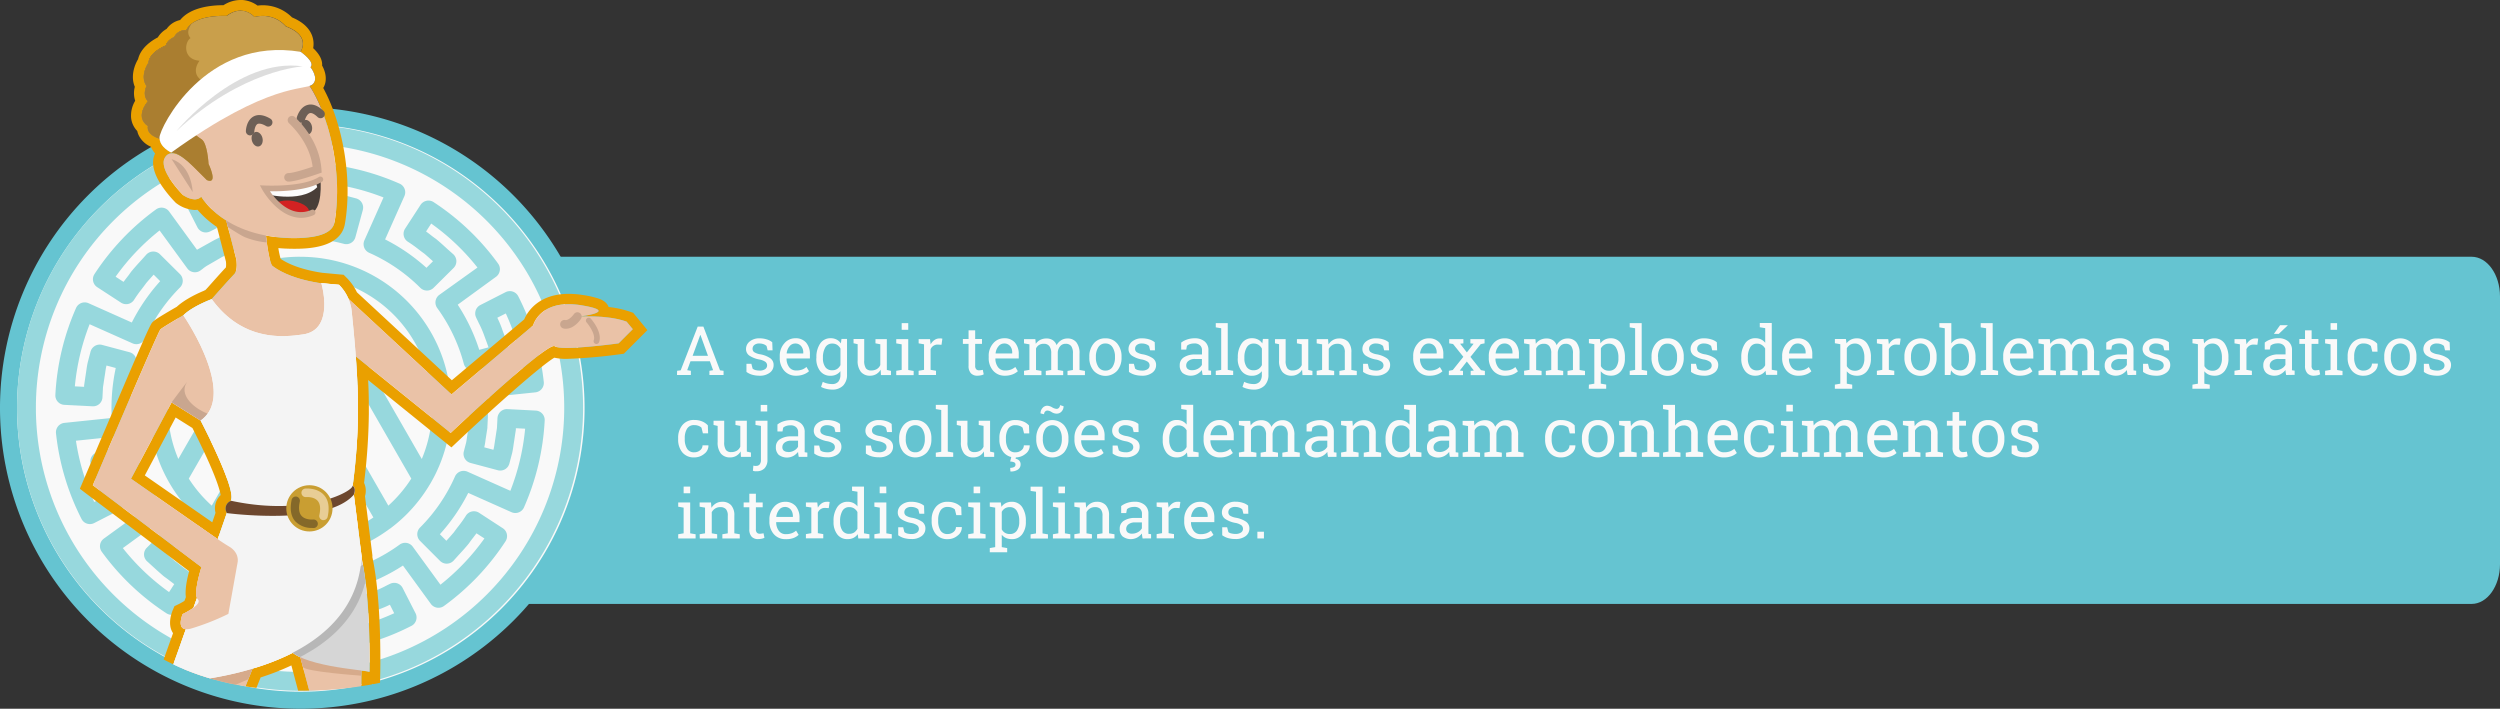 <svg id="Camada_1" data-name="Camada 1" xmlns="http://www.w3.org/2000/svg" xmlns:xlink="http://www.w3.org/1999/xlink" viewBox="0 0 881 249.76"><rect x="0" y="0" width="881" height="249.76" fill="#333333" stroke="none"/><defs><style>.cls-1{fill:none;}.cls-2{fill:#65c4d1;}.cls-3{fill:#f9f9f9;}.cls-4{fill:#97d8dd;}.cls-5{clip-path:url(#clip-path);}.cls-6{fill:#eaa000;}.cls-7{fill:#eac2a7;}.cls-8{fill:#c9a68f;}.cls-9{fill:#d6aa8b;}.cls-10{fill:#d6d6d6;}.cls-11{fill:#c99f4b;}.cls-12{fill:#6d5f56;}.cls-13{fill:#493e38;}.cls-14{clip-path:url(#clip-path-2);}.cls-15{fill:#fcfcfc;}.cls-16{fill:#d32222;}.cls-17{fill:#f4f4f4;}.cls-18{clip-path:url(#clip-path-3);}.cls-19{fill:#b7b7b7;}.cls-20{fill:#6d472e;}.cls-21{fill:#c99e32;}.cls-22{clip-path:url(#clip-path-4);}.cls-23{fill:#aa7e30;}.cls-24{fill:#fff;}.cls-25{fill:#ddd;}.cls-26{fill:#846829;}.cls-27{fill:#e8cd95;}</style><clipPath id="clip-path"><path class="cls-1" d="M237.75,116.46C237.75,46.35,157.23,0,84.76,0S8,49.28,8,119.4s26.07,124,98.54,124S237.75,186.58,237.75,116.46Z"/></clipPath><clipPath id="clip-path-2"><path class="cls-1" d="M93.31,66.38c-.23-.24,14.13.9,19.61-3.13,0,0,1.08,10.92-3.81,12.12C104.07,76.6,98.25,74.58,93.31,66.38Z"/></clipPath><clipPath id="clip-path-3"><path class="cls-1" d="M101.44,228.09c3.34,6.62,26.79,8,28.74,8.63,0,0,.61-26.56-3.14-41.48S101.44,228.09,101.44,228.09Z"/></clipPath><clipPath id="clip-path-4"><path class="cls-1" d="M72.92,63.47c4.14,1.71.57-5.71.57-5.71S73.1,50.33,71,49.07a30.23,30.23,0,0,1-4.59-3.75L77,38.07l28.88-19.8s4-5.57-5.13-9A10.86,10.86,0,0,0,89.68,6s-4-4.77-9.77-.39c0,0-11.62-.68-14.26,5a4.34,4.34,0,0,0-4.28,2.42S59,14,58.49,16c0,0-5.89,2.32-6.24,6.24,0,0-3.21,4.49-.64,8.13,0,0-1.7,3.19.49,5.38,0,0-4.91,5.38,0,8.73,0,0-1.21,3.5,6,4.92l2.14,4.42s2.06-.93,8,5Z"/></clipPath></defs><title>3-intro</title><path class="cls-2" d="M871,212.82H152V90.48H871c5.52,0,10,6.27,10,14v94.32C881,206.55,876.52,212.82,871,212.82Z"/><circle class="cls-3" cx="106" cy="143.76" r="103"/><path class="cls-2" d="M106,43.76a100,100,0,1,1-100,100,100,100,0,0,1,100-100m0-6a106,106,0,1,0,106,106,106.12,106.12,0,0,0-106-106Z"/><path class="cls-4" d="M105.74,43.94a99.74,99.74,0,1,0,99.74,99.74A99.73,99.73,0,0,0,105.74,43.94Zm0,192.83a93.09,93.09,0,1,1,93.09-93.09A93.09,93.09,0,0,1,105.74,236.77Z"/><path class="cls-4" d="M152.81,71.23a3.27,3.27,0,0,0-2.51-.47,3.35,3.35,0,0,0-2.1,1.44l-5.43,8.36a3.32,3.32,0,0,0,1,4.65,42.72,42.72,0,0,1,3.73,2.66c.75.57,1.5,1.14,2.08,1.55,1,.85,2,1.75,3,2.65l-2.3,2.3a66.28,66.28,0,0,0-14.57-10l6.8-15.25a3.32,3.32,0,0,0-1.69-4.4,86.89,86.89,0,0,0-30.63-7.29,3.3,3.3,0,0,0-3.49,3.15l-.52,10a3.33,3.33,0,0,0,3.14,3.49l3.5.17,3.73.57,1.44.22c.72.11,1.44.21,2.07.35l.45.12-.87,3.25a68,68,0,0,0-17.61-1.42l-1.72-16.64a3.31,3.31,0,0,0-3.66-3,85.73,85.73,0,0,0-30.2,9,3.32,3.32,0,0,0-1.45,4.47l4.54,8.88A3.31,3.31,0,0,0,74,81.57c.67-.31,1.33-.63,2-1a34.31,34.31,0,0,1,4.75-2l.85-.32c1-.37,2-.73,2.93-1l.86,3.22c-.82.28-1.61.57-2.4.86l-.79.3a31.13,31.13,0,0,0-4.72,2l-2,1L69.8,87.8l-.38.21L59.61,74.54a3.35,3.35,0,0,0-2.17-1.33,3.3,3.3,0,0,0-2.47.6,86.67,86.67,0,0,0-21.69,22.8,3.33,3.33,0,0,0,1,4.6l8.36,5.44a3.31,3.31,0,0,0,4.65-1.06q1.23-1.92,2.65-3.72c.58-.75,1.15-1.5,1.56-2.09.85-1,1.75-2,2.65-3l2.3,2.3a66.28,66.28,0,0,0-10,14.57l-15.25-6.8a3.34,3.34,0,0,0-4.4,1.69,86.94,86.94,0,0,0-7.29,30.64,3.34,3.34,0,0,0,3.15,3.49l10,.51A3.3,3.3,0,0,0,36.11,140l.18-3.5.56-3.72c.09-.48.16-1,.22-1.45.11-.72.21-1.44.35-2.06l.12-.46,3.25.87a67.61,67.61,0,0,0-1.42,17.61l-16.64,1.73a3.33,3.33,0,0,0-3,3.65,86.8,86.8,0,0,0,9,30.21,3.31,3.31,0,0,0,4.47,1.44l8.88-4.53a3.32,3.32,0,0,0,1.51-4.36c-.31-.66-.63-1.31-1-2a34.73,34.73,0,0,1-2-4.78l-.33-.88c-.37-1-.72-2-1-2.9l3.26-.87A65.71,65.71,0,0,0,50.11,180L36.6,189.8a3.32,3.32,0,0,0-.73,4.65,86.47,86.47,0,0,0,22.8,21.68,3.32,3.32,0,0,0,4.6-1l5.44-8.36a3.32,3.32,0,0,0-1.06-4.66c-1.28-.82-2.53-1.7-3.73-2.65-.74-.58-1.49-1.15-2.08-1.56-1-.85-2-1.74-3-2.65l2.35-2.35c.89.81,1.81,1.63,2.92,2.54.64.46,1.27.94,1.9,1.43a38,38,0,0,0,3.71,2.6l5.93,3.41.08,0-6.81,15.27a3.29,3.29,0,0,0-.07,2.54,3.34,3.34,0,0,0,1.75,1.85,86.78,86.78,0,0,0,30.64,7.29h.17a3.33,3.33,0,0,0,3.32-3.15l.51-10a3.31,3.31,0,0,0-3.14-3.49l-3.49-.18-3.73-.57-1.44-.22c-.72-.1-1.44-.2-2.07-.35l-.46-.12.88-3.25a67.57,67.57,0,0,0,17.6,1.42l1.73,16.64a3.31,3.31,0,0,0,3.65,3,85.57,85.57,0,0,0,30.21-9,3.32,3.32,0,0,0,1.45-4.47l-4.54-8.88a3.32,3.32,0,0,0-4.35-1.51c-.67.31-1.33.64-2,1a34.31,34.31,0,0,1-4.75,2l-.85.32c-1,.37-2,.73-2.93,1.05l-.88-3.25A65.63,65.63,0,0,0,142,199.3l9.83,13.51a3.32,3.32,0,0,0,4.64.73,86.43,86.43,0,0,0,21.68-22.79,3.37,3.37,0,0,0,.47-2.51,3.32,3.32,0,0,0-1.44-2.1l-8.36-5.44a3.32,3.32,0,0,0-2.55-.45,3.28,3.28,0,0,0-2.1,1.51,42.46,42.46,0,0,1-2.65,3.72c-.58.75-1.15,1.51-1.56,2.09-.85,1-1.75,2-2.66,3l-2.29-2.3a66.28,66.28,0,0,0,10-14.57l15.25,6.8a3.33,3.33,0,0,0,4.39-1.69,86.91,86.91,0,0,0,7.3-30.64,3.32,3.32,0,0,0-3.15-3.48l-10-.52a3.35,3.35,0,0,0-3.49,3.14l-.18,3.5-.57,3.73c-.08.48-.15,1-.22,1.44-.1.72-.2,1.44-.35,2.06l-.11.46-3.21-.86,0-.08a23.08,23.08,0,0,0,.41-2.35c.05-.37.1-.74.17-1.15l.51-3.27c0-.11,0-.22,0-.34l.17-3.48V140l16.7-1.73a3.33,3.33,0,0,0,3-3.66,86.8,86.8,0,0,0-9-30.21,3.32,3.32,0,0,0-4.47-1.44l-8.88,4.53a3.33,3.33,0,0,0-1.51,4.36c.31.66.63,1.31.95,2a34.09,34.09,0,0,1,2.05,4.77l.33.88c.37,1,.73,1.95,1.05,2.91l-3.26.87a66.08,66.08,0,0,0-7.59-15.91l13.5-9.83a3.33,3.33,0,0,0,.74-4.64A86.47,86.47,0,0,0,152.81,71.23Zm2,32.68a3.34,3.34,0,0,0-.73,4.64,59.27,59.27,0,0,1,9.37,19.65,3.34,3.34,0,0,0,4.07,2.35l9.64-2.57a3.33,3.33,0,0,0,2.39-3.91,48.49,48.49,0,0,0-2.17-6.87l-.26-.71a35,35,0,0,0-1.87-4.52l3-1.51A80.26,80.26,0,0,1,184.67,132l-16.46,1.71a3.34,3.34,0,0,0-3,3.48l.17,3.23v6.35l-.17,3.14-.47,3.05c-.07.43-.14.87-.2,1.31-.08.59-.16,1.18-.27,1.67l-.83,3.2a3.32,3.32,0,0,0,2.36,4l9.63,2.57a3.32,3.32,0,0,0,4.08-2.38l1-3.79c.2-.89.33-1.79.46-2.69.06-.43.12-.85.2-1.33l.62-4.11,0-.51,3.27.17a80.93,80.93,0,0,1-5.21,21.89l-15.11-6.74a3.36,3.36,0,0,0-2.55-.07,3.33,3.33,0,0,0-1.85,1.76,59.45,59.45,0,0,1-12.32,18,3.32,3.32,0,0,0,0,4.69l7.05,7.06a3.31,3.31,0,0,0,4.83-.15l1.8-2c1.16-1.25,2.31-2.5,3.53-4,.5-.71,1-1.41,1.57-2.1.37-.49.74-1,1.11-1.47l2.8,1.81a79.87,79.87,0,0,1-15.5,16.3l-9.75-13.39a3.31,3.31,0,0,0-4.64-.73,59.12,59.12,0,0,1-19.64,9.37,3.34,3.34,0,0,0-2.36,4.07l2.58,9.64a3.33,3.33,0,0,0,3.91,2.39,48.78,48.78,0,0,0,6.89-2.18l.69-.25a34.82,34.82,0,0,0,4.51-1.87l1.51,3a80.26,80.26,0,0,1-21.58,6.44l-1.71-16.46a3.28,3.28,0,0,0-1.19-2.24,3.35,3.35,0,0,0-2.44-.73,60.77,60.77,0,0,1-21.77-1.77,3.34,3.34,0,0,0-4.07,2.35l-2.58,9.64a3.32,3.32,0,0,0,.34,2.54,3.37,3.37,0,0,0,2,1.54l3.79,1c.89.21,1.8.34,2.7.47.42.06.85.12,1.32.21l4.11.61.51,0L98.25,223a80.77,80.77,0,0,1-21.88-5.21l6.73-15.11a3.31,3.31,0,0,0-1.59-4.35L78.75,197l-5.67-3.26a32,32,0,0,1-3-2.16c-.7-.54-1.41-1.08-1.92-1.43-1-.79-1.88-1.63-2.8-2.48-.68-.63-1.37-1.26-2.07-1.87a3.33,3.33,0,0,0-4.54.16l-7,7.05a3.33,3.33,0,0,0-1,2.44,3.36,3.36,0,0,0,1.12,2.39l1.95,1.78c1.27,1.16,2.53,2.31,4,3.55.71.5,1.4,1,2.1,1.56l1.48,1.12-1.82,2.8a79.82,79.82,0,0,1-16.29-15.5l13.38-9.74A3.28,3.28,0,0,0,58,181.28a3.33,3.33,0,0,0-.59-2.48A59.34,59.34,0,0,1,48,159.16a3.32,3.32,0,0,0-4.06-2.35l-9.64,2.57a3.33,3.33,0,0,0-2.39,3.91,48.45,48.45,0,0,0,2.16,6.87l.27.71a34.2,34.2,0,0,0,1.86,4.51l-3,1.51a80.51,80.51,0,0,1-6.44-21.58l16.46-1.71a3.33,3.33,0,0,0,3-3.63A61.22,61.22,0,0,1,48,128.2a3.33,3.33,0,0,0-2.35-4.08L36,121.55a3.29,3.29,0,0,0-2.53.34,3.35,3.35,0,0,0-1.55,2l-1,3.8c-.2.88-.34,1.78-.47,2.68-.06.43-.12.86-.2,1.33l-.61,4.11,0,.51-3.26-.17a80.54,80.54,0,0,1,5.2-21.89L46.71,121a3.31,3.31,0,0,0,4.39-1.69,59.74,59.74,0,0,1,12.33-18,3.33,3.33,0,0,0,0-4.7l-7.05-7a3.34,3.34,0,0,0-4.84.14c-.59.67-1.19,1.32-1.8,2-1.15,1.25-2.3,2.51-3.52,4-.51.71-1,1.41-1.57,2.11-.37.48-.75,1-1.12,1.47l-2.79-1.82a79.87,79.87,0,0,1,15.5-16.3L66,94.58a3.33,3.33,0,0,0,4.65.73l.77-.58A12.74,12.74,0,0,1,73,93.61l5.44-3.15c.64-.29,1.28-.6,1.91-.91a26.19,26.19,0,0,1,3.89-1.67l1-.37A34.11,34.11,0,0,1,90.07,86a3.32,3.32,0,0,0,2.54-4.12L90,72.24a3.33,3.33,0,0,0-3.91-2.39A49.15,49.15,0,0,0,79.23,72l-.69.26A34.64,34.64,0,0,0,74,74.14l-1.52-3a80.69,80.69,0,0,1,21.59-6.44l1.7,16.46a3.31,3.31,0,0,0,3.63,3,61.2,61.2,0,0,1,21.77,1.77,3.34,3.34,0,0,0,2.53-.33,3.3,3.3,0,0,0,1.54-2L127.86,74a3.3,3.3,0,0,0-.34-2.53,3.35,3.35,0,0,0-2-1.55l-3.78-1c-.9-.2-1.8-.34-2.71-.47l-1.32-.2-4.1-.61-.52,0,.17-3.26a80.45,80.45,0,0,1,21.89,5.2l-6.74,15.12a3.32,3.32,0,0,0,1.7,4.39,59.74,59.74,0,0,1,18,12.33,3.33,3.33,0,0,0,4.7,0l7.05-7a3.34,3.34,0,0,0-.14-4.84c-.66-.58-1.31-1.17-2-1.77-1.26-1.16-2.52-2.32-4-3.55-.71-.51-1.4-1-2.09-1.57l-1.48-1.12,1.81-2.79a79.61,79.61,0,0,1,16.3,15.5Z"/><path class="cls-4" d="M105.74,90.48a53.09,53.09,0,0,0-45.87,80l.2.34A53.59,53.59,0,0,0,73.63,186c.09.06.14.15.23.2l.07,0a52.79,52.79,0,0,0,63.6,0l.09,0c.09-.05.14-.14.22-.2a53.29,53.29,0,0,0,13.56-15.17,3.13,3.13,0,0,0,.21-.34,53.09,53.09,0,0,0-45.87-80Zm-6,7.09-36.9,64.17a46.49,46.49,0,0,1,36.9-64.17ZM79.9,182.36l25.84-44.92,25.84,44.92a46.4,46.4,0,0,1-51.68,0Zm56.95-4.17-26.79-46.57a5,5,0,0,0-8.65,0L74.62,178.19a46.7,46.7,0,0,1-8.09-9.53l39.21-68.19,7.6,13.19.15.29,31.45,54.71a46.7,46.7,0,0,1-8.09,9.53Zm11.78-16.45L119.41,110.9c0-.1-.1-.2-.15-.3l-7.52-13a46.5,46.5,0,0,1,36.89,64.17Z"/><g class="cls-5"><path class="cls-6" d="M84.76,3.76A6.91,6.91,0,0,1,89.68,6a12.09,12.09,0,0,1,3-.39,10.85,10.85,0,0,1,8.07,3.67c8.87,3.33,5.35,8.67,5.14,9l.1,0s5.2,3.63,3.42,5.41c0,0,3.21,4,.65,6.13a2.88,2.88,0,0,1-.93.47c7.29,11.36,11.64,31.41,8.77,48-.57,3.27-4.31,5.63-14.4,5.63h0A53.49,53.49,0,0,1,93.72,83L94,85.44h0c.51,3.6,1.24,7.69,2,8.29,5.14,3.87,12.81,5.46,17.12,6.09l6.24.58a15.16,15.16,0,0,1,3.24,4.76h0L159.11,139l28.76-24.31s1.91-7.5,12.55-7.5a27.41,27.41,0,0,1,4.38.37c14.51,2.35-1.32,4.07-1.32,4.07s1.64-.14,4.07-.14c3.63,0,9,.31,13.26,1.85L223,116l-5,5s-11.58,1.6-18.22,1.6c-2.1,0-3.71-.16-4.29-.59a.47.47,0,0,0-.26-.07c-3.95,0-36.42,30.63-36.42,30.63l-33.44-27c.49,6.63.84,13.72.77,20.28a208.88,208.88,0,0,1-1.85,25.31c1.46,1,.4,3.23.4,3.23l2.74,21.72c0,.16,0,.32,0,.48,3.39,15.11,2.82,40.16,2.82,40.16a29,29,0,0,0-2.88-.43v1.82h0c-.07,12.66,0,30.95.72,35.12,1.18,6.52,0,9.73,0,9.73s3.21,50.76,3.21,51.15,4.49,6.17,4.49,6.17,5.94,4.68,10.56,8.38h0a13.41,13.41,0,0,1,3.87,1.64,3.82,3.82,0,0,1,1.17,2.43c.31.21.82.55,1.4,1a15,15,0,0,0,4,.75c.63.64,0,1.33-.83,1.88.46.5.74.93.66,1.21-.3,1.11-4.6,5.64-12.38,5.64-.44,0-.89,0-1.35-.05-8.16-.53-19.48-9.23-20.4-11.65a7.24,7.24,0,0,1,.11-4.89,13.56,13.56,0,0,1,1.94-5.77c1.07-1.93,1.82-7.38,1.82-7.38-11.76-41.28-5-47.09-6.31-50.09-.82-1.9-8.08-28.93-13.27-48.37h0l0-.06c-.3-1.13-.6-2.24-.88-3.31a14.15,14.15,0,0,1-2.69-1.59A84.24,84.24,0,0,1,89,235.61l-15.51,38.9s-2.65,9.79-5.81,12.94A139.69,139.69,0,0,1,59.88,310c-5.35,12-7.7,28.44-7.7,28.44s3.83,9.73,4.28,15.81c4.5,6.17,8.55,13.78,3.18,16A30.91,30.91,0,0,1,48,372.35c-6.47,0-12.27-1.52-13.62-2.87-2.18-2.17,4-18.64,4-18.64.19-1.5.61-2.94,1.48-3.55a26.67,26.67,0,0,0,4.71-5.14s-.8-2.14,1.44-5,5.56-21.41,5.56-23.83-3-20.54,7-27.67c0,0,1.14-23.15,4.07-39.9h0c.32-1.9.66-3.72,1-5.41-3.07.26-4.9.29-4.9.29s3-8.26,6.74-18.89c-3.23-.31-1.1-5.32-1.1-5.32a25.85,25.85,0,0,0,3.79-2.23c.41-1.15.82-2.32,1.24-3.48-1.07-2.64,1.6-10.83,1.6-10.83l-9.8-7.39L32.71,171s22.89-54,23.82-54.9c.59-.6,5-3.19,8.07-5,3.18-3.19,10-5.71,10-5.71s6.53-7.38,7.92-8.77.75-5.24.75-5.24L79.73,77.7c-6.31-4-8.8-8.38-8.8-8.38a3.21,3.21,0,0,1-2.33.93,8.2,8.2,0,0,1-4.16-1.58s-9.06-9.05-6.2-13.33a2.68,2.68,0,0,1,2.35-1.29c1.86,0,4.08,1.53,5.65,2.85-3.21-2.8-4.93-3.18-5.63-3.18h-.22l0,0,0,0-.07,0,0-.07c-.67-.33-3.7-2-4-4.82-5.11-1.6-4.13-4.45-4.13-4.45-4.91-3.35,0-8.73,0-8.73-2.19-2.19-.49-5.38-.49-5.38-2.57-3.64.64-8.13.64-8.13C52.6,18.27,58.49,16,58.49,16c.46-2,2.88-2.89,2.88-2.89a4.29,4.29,0,0,1,3.95-2.44,2.22,2.22,0,0,1,.33,0C67.78,6,75.78,5.59,78.77,5.59c.71,0,1.14,0,1.14,0a8,8,0,0,1,4.85-1.85M76.71,190c1.28-3.65,2.39-6.85,3.23-9.29a2.8,2.8,0,0,1,1.37-4.13l.17-.57c1.28-4.71-10.8-27.79-10.8-27.79l-10.21-6.4-14.3,26.9L69,184.62,76.71,190M151,352.52h0M84.76,0h0a11.14,11.14,0,0,0-6,1.83h0c-4.35,0-11.63.73-15.28,5.23a7.86,7.86,0,0,0-4.76,3.12,8.69,8.69,0,0,0-3.11,3c-2.2,1.14-6,3.65-6.95,7.66C47.3,23.12,46,27,47.51,30.61a8.66,8.66,0,0,0,.13,4.9,10.16,10.16,0,0,0-1.43,6.11,7.88,7.88,0,0,0,2.17,4.56A6.23,6.23,0,0,0,49,47.91a8.51,8.51,0,0,0,4.15,3.79,9.38,9.38,0,0,0,1.51,2.38c-1.5,3.06-.65,7,2.53,11.65a43.58,43.58,0,0,0,4.62,5.6l.19.19.21.15A11.64,11.64,0,0,0,68.6,74a8.79,8.79,0,0,0,1-.07A33.7,33.7,0,0,0,76.45,80l3.16,12.13a7.83,7.83,0,0,1,0,2.11c-1.51,1.57-5.58,6.16-7.2,8-2.08.84-7,3-10.1,5.86-7.42,4.28-8,4.88-8.45,5.32-.73.72-1.09,1.09-13,29-5.78,13.46-11.51,27-11.57,27.12l-1.14,2.7L30.45,174l28.48,21.48,7.72,5.82c-.79,2.89-1.5,6.47-1.15,9.14L65,211.75A22.15,22.15,0,0,1,62.76,213l-1.29.62-.56,1.32c-.47,1.1-1.87,4.95-.13,7.87.06.11.13.21.2.32l-5.79,16.21-1.84,5.13,5.45-.1H59c0,.25-.09.5-.13.75v0c-2.5,14.35-3.69,32.93-4,38.61-8.89,7.93-7.61,23.14-7.18,28.31,0,.47.09,1.06.1,1.23-.06,2.7-3.26,19.07-4.81,21.56a10.16,10.16,0,0,0-2.34,6.23,18.43,18.43,0,0,1-3,3.12c-1.59,1.11-2.57,3-3,5.7-.43,1.16-1.68,4.66-2.76,8.39-2.33,8.06-2.39,11.68-.23,13.84,2.73,2.73,10.35,4,16.28,4a34.53,34.53,0,0,0,13.12-2.34,7.56,7.56,0,0,0,4.57-5c1.09-3.92-.68-9-5.56-15.86-.65-5.35-3.11-12.3-4.06-14.83.58-3.6,2.91-16.76,7.27-26.51a145,145,0,0,0,7.8-22.31c3.15-3.93,5.39-11.49,6-13.53l14.77-37a88.65,88.65,0,0,0,10.84-4.24l.39,1.46v0c10.92,40.92,12.82,47.17,13.31,48.54,0,.3-.12.84-.19,1.28-.81,4.86-2.7,16.19,6.26,47.94a25.87,25.87,0,0,1-1.26,5.3,17.14,17.14,0,0,0-2.39,6.9,10.82,10.82,0,0,0,.1,6.93c1.23,3.2,7.18,7.2,9,8.36,3.07,2,9.07,5.34,14.7,5.7.53,0,1.07.06,1.59.06,9.13,0,15.18-5.4,16-8.42a4.22,4.22,0,0,0,.12-1.58,4.51,4.51,0,0,0-.93-5.15l-1-1-1.46-.06a13.34,13.34,0,0,1-2.3-.34,6.84,6.84,0,0,0-2-2.94,13.78,13.78,0,0,0-4.52-2.17c-3.82-3.05-8.34-6.62-9.63-7.64-1.33-1.71-2.8-3.66-3.48-4.64-.17-2.83-.8-12.92-3.12-49.61.4-1.61.92-5.18-.09-10.8-.24-1.33-.77-7.06-.67-31.63l2.79.88.11-5c0-1,.54-25.1-2.78-40.51h0l0-.34,0-.34-2.61-20.83a6.62,6.62,0,0,0-.32-4.67,216.22,216.22,0,0,0,1.68-24.25c0-3.65,0-7.63-.25-12l26.79,21.67,2.56,2.07,2.39-2.25c13.31-12.56,29.38-26.73,33.88-29.36a18.93,18.93,0,0,0,4.51.41,177.93,177.93,0,0,0,18.74-1.64l1.25-.17.89-.9,5-5,2.41-2.41-2.16-2.63-2.2-2.68-.65-.79-1-.36a34.44,34.44,0,0,0-7.66-1.69c-.41-1.12-1.41-2.27-3.61-3a34,34,0,0,0-5.42-1.22,31.47,31.47,0,0,0-5-.42c-10.63,0-14.52,6.23-15.72,9L159.23,134l-33.45-31a18.58,18.58,0,0,0-3.68-5.17l-1-1-1.35-.12-6.15-.57c-3.66-.54-10.22-1.88-14.7-4.93a29.79,29.79,0,0,1-.81-3.78c1.75.16,3.54.23,5.34.24,4.11,0,16.59,0,18.11-8.75C124.24,63.53,121,44,113.91,31c1.45-2.41,1-5.39-.4-7.9a4,4,0,0,0,0-.77c-.18-2.08-1.64-3.95-3.15-5.36a8.36,8.36,0,0,0-.24-4c-.91-2.91-3.33-5.21-7.2-6.83A14.49,14.49,0,0,0,92.66,1.85a15.27,15.27,0,0,0-1.9.12,10.34,10.34,0,0,0-6-2ZM51.05,167.51,61.9,147.12l5.91,3.71c.91,1.77,3,5.94,5.06,10.45,3.77,8.31,4.68,11.84,4.89,13.19A6.41,6.41,0,0,0,76.1,177a6.31,6.31,0,0,0-.15,3.72c-.34,1-.72,2.11-1.15,3.34l-3.61-2.51-20.14-14ZM135,334.11Z"/><path class="cls-7" d="M122.68,105.16,159.11,139l28.76-24.31s2.41-9.48,16.93-7.13-1.32,4.07-1.32,4.07,10.27-.86,17.33,1.71L223,116l-5,5s-20.1,2.78-22.51,1-36.68,30.56-36.68,30.56l-33.44-27-6.57-5.6Z"/><path class="cls-7" d="M79.23,75.8,83.3,91.42s.64,3.85-.75,5.24-7.92,8.77-7.92,8.77L71,112.59l21.07,12,25.13-6.74-.75-17.64s-12.87-.82-20.37-6.46c-1.48-1.1-2.73-14-2.73-14Z"/><path class="cls-8" d="M94,85.44c-.39-2.88-.72-5.78-.72-5.78l-14.11-4,1.13,4.35s4.42,2.88,5.79,3.48A27,27,0,0,0,94,85.44Z"/><path class="cls-7" d="M67.52,109.47s-10.07,5.69-11,6.62S32.71,171,32.71,171L61.2,192.47l9.8,7.39s-3.1,9.52-1.28,11.34-5.35,5.2-5.35,5.2-2.78,6.56,2.85,5.14a84.56,84.56,0,0,0,13.26-5.21l3.78-21.1L69,184.62,46.17,168.69l14.3-26.9,10.21,6.4L83.19,139l-9-22.38-3.85-8.42Z"/><path class="cls-7" d="M70.93,69.32s8.16,14.53,32.55,14.54c10.08,0,13.83-2.36,14.4-5.63,3.57-20.58-4-46.6-14.58-54.55-9.25-7-42.07,19.4-42.07,19.4l7,15.68s-7.13-7.7-10-3.42,6.2,13.33,6.2,13.33S68.5,71.74,70.93,69.32Z"/><path class="cls-7" d="M94.1,222.84,73.49,274.51s-2.65,9.79-5.81,12.94A139.69,139.69,0,0,1,59.88,310c-5.35,12-7.7,28.44-7.7,28.44s4.86,12.36,4.27,17.92c0,0,4.66,6.41,2.78,10.1S50,368,50,368s-12.25,1.6-14.07-1.44,2.3-11.23,2.3-11.23-.59-6.53,1.55-8a26.67,26.67,0,0,0,4.71-5.14s-.8-2.14,1.44-5,5.56-21.41,5.56-23.83-3-20.54,7-27.67c0,0,2.43-49.19,9.27-56S94.1,218.68,94.1,218.68Z"/><path class="cls-9" d="M94.1,222.84l-6.59,16.52S78.4,243.43,76.09,244c-1.71.43-13.91,4.2-13.5,1.74,1.28-7.69,3-14,5.2-16.14,6.84-6.84,26.31-10.91,26.31-10.91Z"/><path class="cls-7" d="M101.44,215.19S118.7,280.36,120,283.35s-5.45,8.81,6.31,50.09c0,0-.75,5.45-1.82,7.38s-3.53,6.84-.43,8.55,13.16,10.27,17.44,11,12.3-3,12.3-3,4.27-1.6,2.94-2.94c0,0-3.91-.16-5.19-1.44s-15.83-12.73-15.83-12.73-4.49-5.77-4.49-6.17S128,283,128,283s1.18-3.21,0-9.73-.6-47.63-.6-47.63Z"/><path class="cls-9" d="M101.44,215.19s4.06,15.28,5.27,19.79c.46,1.74,20.58,3.13,20.58,3.13l.11-12.51Z"/><path class="cls-10" d="M101.44,228.09c3.34,6.62,26.79,8,28.74,8.63,0,0,.61-26.56-3.14-41.48S101.44,228.09,101.44,228.09Z"/><path class="cls-11" d="M72.92,63.47c4.14,1.71.57-5.71.57-5.71S73.1,50.33,71,49.07a30.23,30.23,0,0,1-4.59-3.75l39.45-27s4-5.57-5.13-9A10.86,10.86,0,0,0,89.68,6s-4-4.77-9.77-.39c0,0-11.62-.68-14.26,5a4.34,4.34,0,0,0-4.28,2.42S59,14,58.49,16c0,0-5.89,2.32-6.24,6.24,0,0-3.21,4.49-.64,8.13,0,0-1.7,3.19.49,5.38,0,0-4.91,5.38,0,8.73,0,0-1.21,3.5,6,4.92l2.14,4.42s2.06-.93,8,5Z"/><ellipse class="cls-12" cx="90.62" cy="49.05" rx="1.92" ry="2.62" transform="translate(-9.22 23.56) rotate(-14.1)"/><path class="cls-12" d="M88.15,47.72h-.07a1.5,1.5,0,0,1-1.43-1.55c0-.39.23-3.79,2.71-5.13,1.61-.86,3.61-.59,5.94.8a1.5,1.5,0,0,1-1.53,2.58c-1.33-.79-2.38-1-3-.74-.78.42-1.1,1.95-1.14,2.62A1.5,1.5,0,0,1,88.15,47.72Z"/><ellipse class="cls-12" cx="108.04" cy="44.82" rx="1.92" ry="2.62" transform="translate(-7.67 27.68) rotate(-14.1)"/><path class="cls-12" d="M106,43.26a1.34,1.34,0,0,1-.4-.06,1.49,1.49,0,0,1-1-1.83c.1-.37,1.07-3.64,3.79-4.39,1.75-.49,3.64.22,5.61,2.1a1.5,1.5,0,1,1-2.08,2.17c-1.11-1.07-2.08-1.56-2.73-1.38-.86.23-1.51,1.65-1.7,2.3A1.49,1.49,0,0,1,106,43.26Z"/><path class="cls-13" d="M93.31,66.38c-.23-.24,14.13.9,19.61-3.13,0,0,1.08,10.92-3.81,12.12C104.07,76.6,98.25,74.58,93.31,66.38Z"/><g class="cls-14"><path class="cls-15" d="M92.37,68.1s13.44,3.84,19.41-2.14L111,63.25,91.34,64.57Z"/><path class="cls-16" d="M94.74,73s4.31-4.17,11.19-1.39,0,7.81,0,7.81Z"/></g><path class="cls-8" d="M106.16,76.77C98,76.77,92.5,67,92.44,66.86l-.86-1.57,1.79.09c.13,0,13.26.65,19-3a1,1,0,1,1,1.07,1.69c-5,3.13-14.3,3.4-18.31,3.34,2.14,3.12,7.62,9.6,14.64,6.54a1,1,0,1,1,.8,1.84A11.09,11.09,0,0,1,106.16,76.77Z"/><path class="cls-8" d="M67.9,67.68s-.22-9.36-7.44-11.61"/><path class="cls-8" d="M60.47,141.79s6.17-8.26,5.36-7c-4.52,7,11.56,15.06,15.33,10.75a9.63,9.63,0,0,1-10.48,2.66Z"/><path class="cls-17" d="M74.63,105.43s-6.85,2.52-10,5.71c0,0,19.2,27.85,6.08,37.05,0,0,12.08,23.08,10.8,27.79s-22.75,64.63-22.75,64.63,66.3-1.18,68.67-44.53l-3.14-25a208.88,208.88,0,0,0,1.85-25.31c.14-12.18-1.19-26.17-2.17-35.73a15.47,15.47,0,0,0-4.5-9.69l-6.24-.58s4.92,16.52-6.48,18.08C100.57,118.74,85.76,120.73,74.63,105.43Z"/><g class="cls-18"><path class="cls-19" d="M61.2,242.23s66.3-1.18,68.66-44.53Z"/></g><path class="cls-17" d="M74.63,105.43s-6.85,2.52-10,5.71c0,0,19.2,27.85,6.08,37.05,0,0,12.08,23.08,10.8,27.79s-22.75,64.63-22.75,64.63,66.3-1.18,68.67-44.53l-3.14-25a208.88,208.88,0,0,0,1.85-25.31c.14-12.18-1.19-26.17-2.17-35.73a15.47,15.47,0,0,0-4.5-9.69l-6.24-.58s4.92,16.52-6.48,18.08C100.57,118.74,85.76,120.73,74.63,105.43Z"/><path class="cls-7" d="M61.2,192.47l9.8,7.39s-3.1,9.52-1.28,11.34-5.35,5.2-5.35,5.2-2.78,6.56,2.85,5.14a84.56,84.56,0,0,0,13.26-5.21l3.21-17.9s1-3.51-3-5.86C77.58,190.76,69,184.62,69,184.62Z"/><path class="cls-20" d="M80,180.82s34.95,4.66,44.65-6.46c0,0,1.06-2.2-.4-3.23.21,2.05-16.42,11-42.78,5.35A2.86,2.86,0,0,0,80,180.82Z"/><circle class="cls-21" cx="109.04" cy="179.14" r="8.15"/><g class="cls-22"><path class="cls-23" d="M70.33,21.4s-3.5,4.25.94,7.08c1.55,1-4.6,5.77-4.6,5.77l-2.49,14a18.62,18.62,0,0,1,5.35-1.29L80.78,59.81l-7.21,4.51-23-15.52L35.21,19.19,55,1.26l21.6-5-3.8,7.52s-9.17,5.6-5.66,9.64C64.9,14.94,64.48,21,70.33,21.4Z"/></g><path class="cls-24" d="M60.34,53.77S56.2,51.92,56.2,48.5,72.32,12.7,106,18.27c0,0,5.2,3.63,3.42,5.41,0,0,3.21,4,.65,6.13S95,28.81,60.34,53.77Z"/><path class="cls-25" d="M62.16,46.22S83.69,20,106.72,23.4C106.72,23.4,85.26,24.55,62.16,46.22Z"/><path class="cls-26" d="M110,186.05a8,8,0,0,1-5.91-2.3c-1.59-1.76-2-4.32-1.32-7.61A1.5,1.5,0,0,1,104.5,175a1.51,1.51,0,0,1,1.15,1.79c-.5,2.29-.29,4,.62,5,1.37,1.53,4,1.29,4.07,1.29a1.5,1.5,0,0,1,.31,3A5.49,5.49,0,0,1,110,186.05Z"/><path class="cls-27" d="M114,183.29l-.32,0a1.5,1.5,0,0,1-1.14-1.79c.5-2.28.3-3.95-.59-5-1.36-1.55-4-1.33-4.07-1.33a1.5,1.5,0,0,1-.29-3c.17,0,4.21-.38,6.6,2.31,1.57,1.77,2,4.34,1.28,7.62A1.5,1.5,0,0,1,114,183.29Z"/><path class="cls-8" d="M101.66,64a1.5,1.5,0,0,1,0-3c1.48,0,5.62-1.25,8.51-2.24-.91-7.27-5.56-12.7-8.35-15.36a1.5,1.5,0,0,1,2.07-2.17c3.24,3.1,8.77,9.61,9.39,18.46l.08,1.13-1.07.38C111.49,61.46,104.4,64,101.66,64Z"/><path class="cls-8" d="M199.39,115.85a3.68,3.68,0,0,1-.73-.07,1.5,1.5,0,1,1,.52-3c1.09.19,2.54-1.32,3.06-2.08a1.5,1.5,0,0,1,2.48,1.69C204.47,112.81,202.31,115.85,199.39,115.85Z"/><path class="cls-8" d="M210.18,121.22a1,1,0,0,1-.34-.06,1,1,0,0,1-.6-1.28c.71-1.93-1.64-5.25-2.52-6.25a1,1,0,0,1,1.51-1.32c.42.49,4.13,4.87,2.89,8.26A1,1,0,0,1,210.18,121.22Z"/></g><path class="cls-3" d="M238.61,130.67l1.26-.17,6-15.41h2l5.86,15.41,1.25.17v1.48H250v-1.48l1.29-.22-1.12-3.14h-6.84l-1.16,3.14,1.29.22v1.48h-4.88Zm5.47-5.29h5.41l-2.65-7.33h-.07Z"/><path class="cls-3" d="M272.25,123.45h-1.73l-.38-1.52a3,3,0,0,0-1.06-.64,4.12,4.12,0,0,0-1.45-.24,2.67,2.67,0,0,0-1.83.54,1.71,1.71,0,0,0-.59,1.3,1.43,1.43,0,0,0,.52,1.18,5.57,5.57,0,0,0,2.15.78,9.16,9.16,0,0,1,3.57,1.4,2.82,2.82,0,0,1,1.17,2.37,3.26,3.26,0,0,1-1.36,2.73,5.69,5.69,0,0,1-3.57,1.05,9.39,9.39,0,0,1-2.59-.34,6.68,6.68,0,0,1-2.05-1V128.2h1.73l.44,1.7a2.38,2.38,0,0,0,1.08.53,6,6,0,0,0,1.4.16,3.3,3.3,0,0,0,1.93-.5,1.55,1.55,0,0,0,.7-1.3,1.6,1.6,0,0,0-.58-1.26,5.43,5.43,0,0,0-2.2-.85,9.42,9.42,0,0,1-3.48-1.37,2.77,2.77,0,0,1-1.17-2.35,3.32,3.32,0,0,1,1.32-2.64,5.21,5.21,0,0,1,3.42-1.09,8.3,8.3,0,0,1,2.59.38,5.46,5.46,0,0,1,1.91,1Z"/><path class="cls-3" d="M280.57,132.4a5.32,5.32,0,0,1-4.21-1.77,6.59,6.59,0,0,1-1.57-4.57v-.52A6.52,6.52,0,0,1,276.4,121a5,5,0,0,1,3.82-1.8,4.81,4.81,0,0,1,3.87,1.55,6.15,6.15,0,0,1,1.32,4.13v1.44h-8.23l0,.06a5,5,0,0,0,.92,3,3,3,0,0,0,2.5,1.18,5.9,5.9,0,0,0,2.06-.33,4.88,4.88,0,0,0,1.53-.92l.9,1.5a5.57,5.57,0,0,1-1.8,1.1A7.2,7.2,0,0,1,280.57,132.4Zm-.35-11.35a2.52,2.52,0,0,0-2,1,4.64,4.64,0,0,0-1,2.45l0,.06h5.85v-.3a3.47,3.47,0,0,0-.73-2.27A2.58,2.58,0,0,0,280.22,121.05Z"/><path class="cls-3" d="M287.7,126a8.31,8.31,0,0,1,1.33-4.93,4.29,4.29,0,0,1,3.69-1.88,4.52,4.52,0,0,1,2.1.47,4.18,4.18,0,0,1,1.51,1.36l.21-1.59h1.95V132a5.34,5.34,0,0,1-1.37,3.88,5.22,5.22,0,0,1-3.91,1.41,8.65,8.65,0,0,1-2-.25,7.74,7.74,0,0,1-1.87-.69l.6-1.79a6.71,6.71,0,0,0,1.52.56,6.92,6.92,0,0,0,1.71.22,2.78,2.78,0,0,0,2.27-.86,3.78,3.78,0,0,0,.72-2.48v-1.2a4,4,0,0,1-1.49,1.2,4.51,4.51,0,0,1-2,.42,4.43,4.43,0,0,1-3.67-1.69,6.93,6.93,0,0,1-1.33-4.42Zm2.3.25a5.26,5.26,0,0,0,.81,3.07,2.81,2.81,0,0,0,2.46,1.16,3.11,3.11,0,0,0,1.75-.47,3.68,3.68,0,0,0,1.16-1.35v-5.83a3.62,3.62,0,0,0-1.16-1.29,3.1,3.1,0,0,0-1.72-.47,2.71,2.71,0,0,0-2.48,1.38A7,7,0,0,0,290,126Z"/><path class="cls-3" d="M310.34,130.27a4.25,4.25,0,0,1-1.55,1.57,4.17,4.17,0,0,1-2.17.56,4.07,4.07,0,0,1-3.22-1.33,6.11,6.11,0,0,1-1.16-4.12v-5.66l-1.45-.33v-1.49h3.76V127a4.81,4.81,0,0,0,.59,2.79,2.22,2.22,0,0,0,1.87.76,3.79,3.79,0,0,0,2-.5,3,3,0,0,0,1.21-1.41v-7.32l-1.7-.33v-1.49h4v10.87l1.46.33v1.48h-3.53Z"/><path class="cls-3" d="M315.84,130.67l1.91-.33v-9l-1.91-.33v-1.49h4.22v10.87l1.91.33v1.48h-6.13Zm4.22-14.45h-2.31v-2.35h2.31Z"/><path class="cls-3" d="M323.73,121v-1.49h4l.23,1.84a4.32,4.32,0,0,1,1.33-1.52,3.06,3.06,0,0,1,1.81-.56,3.51,3.51,0,0,1,.55,0,2.52,2.52,0,0,1,.44.08l-.3,2.15-1.31-.07a2.61,2.61,0,0,0-1.54.43,2.76,2.76,0,0,0-1,1.2v7.27l1.91.33v1.48h-6.13v-1.48l1.91-.33v-9Z"/><path class="cls-3" d="M343.65,116.41v3.06h2.4v1.71h-2.4v7.7a1.74,1.74,0,0,0,.37,1.25,1.31,1.31,0,0,0,1,.37,4.6,4.6,0,0,0,.69-.06,5.73,5.73,0,0,0,.63-.11l.32,1.58a2.77,2.77,0,0,1-1,.35,6,6,0,0,1-1.27.14,3,3,0,0,1-2.23-.85,3.69,3.69,0,0,1-.84-2.67v-7.7h-2v-1.71h2v-3.06Z"/><path class="cls-3" d="M354.2,132.4a5.32,5.32,0,0,1-4.21-1.77,6.59,6.59,0,0,1-1.57-4.57v-.52A6.52,6.52,0,0,1,350,121a5,5,0,0,1,3.82-1.8,4.81,4.81,0,0,1,3.87,1.55,6.15,6.15,0,0,1,1.32,4.13v1.44h-8.23l0,.06a5,5,0,0,0,.92,3,3,3,0,0,0,2.5,1.18,5.9,5.9,0,0,0,2.06-.33,4.88,4.88,0,0,0,1.53-.92l.9,1.5a5.8,5.8,0,0,1-1.8,1.1A7.2,7.2,0,0,1,354.2,132.4Zm-.35-11.35a2.49,2.49,0,0,0-2,1,4.56,4.56,0,0,0-1,2.45l0,.06h5.85v-.3A3.47,3.47,0,0,0,356,122,2.58,2.58,0,0,0,353.85,121.05Z"/><path class="cls-3" d="M360.86,130.67l1.91-.33v-9l-1.91-.33v-1.49h4l.15,1.65a4.2,4.2,0,0,1,1.57-1.39,4.82,4.82,0,0,1,2.23-.5,3.91,3.91,0,0,1,2.17.59,3.57,3.57,0,0,1,1.37,1.76,4.65,4.65,0,0,1,1.58-1.71,4.18,4.18,0,0,1,2.3-.64,3.84,3.84,0,0,1,3.07,1.33,6.11,6.11,0,0,1,1.12,4v5.77l1.91.33v1.48h-6.14v-1.48l1.91-.33v-5.8a4.2,4.2,0,0,0-.64-2.65,2.34,2.34,0,0,0-1.91-.78,2.42,2.42,0,0,0-1.94.85,3.71,3.71,0,0,0-.85,2.14v6.24l1.91.33v1.48h-6.13v-1.48l1.91-.33v-5.8a4.16,4.16,0,0,0-.66-2.6,2.32,2.32,0,0,0-1.92-.83,3.15,3.15,0,0,0-1.73.43,2.85,2.85,0,0,0-1.05,1.22v7.58l1.91.33v1.48h-6.12Z"/><path class="cls-3" d="M383.88,125.69a7,7,0,0,1,1.53-4.63,5.08,5.08,0,0,1,4.13-1.83,5.16,5.16,0,0,1,4.16,1.82,7,7,0,0,1,1.53,4.64V126a6.92,6.92,0,0,1-1.53,4.64,5.64,5.64,0,0,1-8.29,0,6.91,6.91,0,0,1-1.53-4.63Zm2.31.26a6,6,0,0,0,.85,3.33,2.83,2.83,0,0,0,2.53,1.31,2.8,2.8,0,0,0,2.49-1.31,6,6,0,0,0,.86-3.33v-.26a6,6,0,0,0-.86-3.31,2.8,2.8,0,0,0-2.52-1.33,2.76,2.76,0,0,0-2.5,1.33,6,6,0,0,0-.85,3.31Z"/><path class="cls-3" d="M407,123.45H405.3l-.37-1.52a3.1,3.1,0,0,0-1.06-.64,4.12,4.12,0,0,0-1.45-.24,2.67,2.67,0,0,0-1.83.54,1.71,1.71,0,0,0-.59,1.3,1.43,1.43,0,0,0,.52,1.18,5.5,5.5,0,0,0,2.15.78,9.16,9.16,0,0,1,3.57,1.4,2.82,2.82,0,0,1,1.17,2.37,3.26,3.26,0,0,1-1.36,2.73,5.69,5.69,0,0,1-3.57,1.05,9.39,9.39,0,0,1-2.59-.34,6.58,6.58,0,0,1-2.05-1V128.2h1.73l.44,1.7a2.38,2.38,0,0,0,1.08.53,6,6,0,0,0,1.4.16,3.3,3.3,0,0,0,1.93-.5,1.55,1.55,0,0,0,.7-1.3,1.6,1.6,0,0,0-.58-1.26,5.43,5.43,0,0,0-2.2-.85,9.42,9.42,0,0,1-3.48-1.37,2.77,2.77,0,0,1-1.17-2.35,3.34,3.34,0,0,1,1.31-2.64,5.26,5.26,0,0,1,3.43-1.09,8.3,8.3,0,0,1,2.59.38,5.46,5.46,0,0,1,1.91,1Z"/><path class="cls-3" d="M423.81,132.15c-.07-.34-.13-.65-.17-.93s-.06-.54-.08-.82a5.54,5.54,0,0,1-1.67,1.43,4.77,4.77,0,0,1-5.15-.4,3.55,3.55,0,0,1-1-2.73,3.16,3.16,0,0,1,1.46-2.78,7.13,7.13,0,0,1,4-1h2.38v-1.47a2.29,2.29,0,0,0-.7-1.77,2.79,2.79,0,0,0-2-.65,5,5,0,0,0-1.53.22,3,3,0,0,0-1.07.61l-.25,1.34h-1.78v-2.46a7,7,0,0,1,2.1-1.11,8.21,8.21,0,0,1,2.67-.42,5.27,5.27,0,0,1,3.49,1.11,3.84,3.84,0,0,1,1.34,3.15v6.1c0,.17,0,.33,0,.48s0,.32,0,.47l.94.13v1.48Zm-3.72-1.69a4.07,4.07,0,0,0,2.1-.55,3.46,3.46,0,0,0,1.36-1.32V126.5h-2.46a3.48,3.48,0,0,0-2.24.66,1.94,1.94,0,0,0-.83,1.59,1.55,1.55,0,0,0,.52,1.27A2.35,2.35,0,0,0,420.09,130.46Z"/><path class="cls-3" d="M428.44,115.36v-1.49h4.22v16.47l1.91.33v1.48h-6.13v-1.48l1.91-.33V115.68Z"/><path class="cls-3" d="M436.21,126a8.31,8.31,0,0,1,1.33-4.93,4.29,4.29,0,0,1,3.69-1.88,4.52,4.52,0,0,1,2.1.47,4.18,4.18,0,0,1,1.51,1.36l.21-1.59H447V132a5.34,5.34,0,0,1-1.37,3.88,5.21,5.21,0,0,1-3.9,1.41,8.52,8.52,0,0,1-2-.25,7.82,7.82,0,0,1-1.88-.69l.6-1.79a7.45,7.45,0,0,0,3.23.78,2.78,2.78,0,0,0,2.27-.86,3.78,3.78,0,0,0,.72-2.48v-1.2a4,4,0,0,1-1.49,1.2,4.51,4.51,0,0,1-2,.42,4.45,4.45,0,0,1-3.67-1.69,6.93,6.93,0,0,1-1.33-4.42Zm2.31.25a5.34,5.34,0,0,0,.8,3.07,2.81,2.81,0,0,0,2.47,1.16,3.09,3.09,0,0,0,1.74-.47,3.59,3.59,0,0,0,1.16-1.35v-5.83a3.62,3.62,0,0,0-1.16-1.29,3.1,3.1,0,0,0-1.72-.47,2.68,2.68,0,0,0-2.47,1.38,6.86,6.86,0,0,0-.82,3.55Z"/><path class="cls-3" d="M458.85,130.27a4.14,4.14,0,0,1-3.72,2.13,4.07,4.07,0,0,1-3.22-1.33,6.16,6.16,0,0,1-1.16-4.12v-5.66L449.3,121v-1.49h3.76V127a4.72,4.72,0,0,0,.6,2.79,2.2,2.2,0,0,0,1.86.76,3.79,3.79,0,0,0,2-.5,3.12,3.12,0,0,0,1.22-1.41v-7.32l-1.7-.33v-1.49h4v10.87l1.46.33v1.48H459Z"/><path class="cls-3" d="M464,130.67l1.91-.33v-9L464,121v-1.49h4l.16,1.89a4.5,4.5,0,0,1,1.59-1.57,4.25,4.25,0,0,1,2.17-.56,4.15,4.15,0,0,1,3.18,1.21,5.26,5.26,0,0,1,1.12,3.71v6.19l1.91.33v1.48H472v-1.48l1.91-.33v-6.15a3.39,3.39,0,0,0-.67-2.38,2.64,2.64,0,0,0-2-.7,3.25,3.25,0,0,0-1.76.48,3.61,3.61,0,0,0-1.23,1.31v7.44l1.91.33v1.48H464Z"/><path class="cls-3" d="M489.5,123.45h-1.73l-.38-1.52a3,3,0,0,0-1.06-.64,4,4,0,0,0-1.44-.24,2.67,2.67,0,0,0-1.83.54,1.68,1.68,0,0,0-.6,1.3,1.44,1.44,0,0,0,.53,1.18,5.44,5.44,0,0,0,2.14.78,9.21,9.21,0,0,1,3.58,1.4,2.82,2.82,0,0,1,1.17,2.37,3.27,3.27,0,0,1-1.37,2.73A5.68,5.68,0,0,1,485,132.4a9.29,9.29,0,0,1-2.59-.34,6.74,6.74,0,0,1-2.06-1V128.2H482l.43,1.7a2.49,2.49,0,0,0,1.08.53,6,6,0,0,0,1.41.16,3.25,3.25,0,0,0,1.92-.5,1.52,1.52,0,0,0,.7-1.3,1.57,1.57,0,0,0-.58-1.26,5.43,5.43,0,0,0-2.2-.85,9.42,9.42,0,0,1-3.48-1.37,2.77,2.77,0,0,1-1.17-2.35,3.32,3.32,0,0,1,1.32-2.64,5.24,5.24,0,0,1,3.43-1.09,8.34,8.34,0,0,1,2.59.38,5.55,5.55,0,0,1,1.91,1Z"/><path class="cls-3" d="M503.79,132.4a5.32,5.32,0,0,1-4.21-1.77,6.59,6.59,0,0,1-1.57-4.57v-.52a6.52,6.52,0,0,1,1.61-4.51,5,5,0,0,1,3.82-1.8,4.81,4.81,0,0,1,3.87,1.55,6.15,6.15,0,0,1,1.32,4.13v1.44H500.4l0,.06a5,5,0,0,0,.92,3,3,3,0,0,0,2.5,1.18,5.9,5.9,0,0,0,2.06-.33,4.72,4.72,0,0,0,1.52-.92l.91,1.5a5.8,5.8,0,0,1-1.8,1.1A7.2,7.2,0,0,1,503.79,132.4Zm-.35-11.35a2.49,2.49,0,0,0-2,1,4.56,4.56,0,0,0-1,2.45l0,.06h5.85v-.3a3.47,3.47,0,0,0-.73-2.27A2.58,2.58,0,0,0,503.44,121.05Z"/><path class="cls-3" d="M510.59,130.67l1.36-.27,3.73-4.66-3.62-4.51L510.7,121v-1.49h5V121l-1.15.14,2.37,3.05,2.38-3.06-1.14-.13v-1.49h5V121l-1.36.27-3.62,4.51,3.72,4.66,1.37.27v1.48h-5v-1.48l1.12-.13-2.48-3.18-2.49,3.18,1.14.13v1.48h-5Z"/><path class="cls-3" d="M530.43,132.4a5.36,5.36,0,0,1-4.22-1.77,6.63,6.63,0,0,1-1.56-4.57v-.52a6.52,6.52,0,0,1,1.61-4.51,5,5,0,0,1,3.81-1.8,4.82,4.82,0,0,1,3.88,1.55,6.15,6.15,0,0,1,1.32,4.13v1.44H527l0,.06a5.05,5.05,0,0,0,.93,3,2.94,2.94,0,0,0,2.5,1.18,5.84,5.84,0,0,0,2.05-.33,4.88,4.88,0,0,0,1.53-.92l.9,1.5a5.63,5.63,0,0,1-1.79,1.1A7.24,7.24,0,0,1,530.43,132.4Zm-.36-11.35a2.52,2.52,0,0,0-2,1,4.63,4.63,0,0,0-1,2.45l0,.06H533v-.3a3.53,3.53,0,0,0-.73-2.27A2.58,2.58,0,0,0,530.07,121.05Z"/><path class="cls-3" d="M537.08,130.67l1.91-.33v-9l-1.91-.33v-1.49h4l.15,1.65a4.12,4.12,0,0,1,1.57-1.39,4.79,4.79,0,0,1,2.23-.5,3.94,3.94,0,0,1,2.17.59,3.55,3.55,0,0,1,1.36,1.76,4.68,4.68,0,0,1,1.59-1.71,4.15,4.15,0,0,1,2.29-.64,3.82,3.82,0,0,1,3.07,1.33,6.11,6.11,0,0,1,1.13,4v5.77l1.91.33v1.48H552.4v-1.48l1.91-.33v-5.8a4.2,4.2,0,0,0-.65-2.65,2.33,2.33,0,0,0-1.91-.78,2.43,2.43,0,0,0-1.94.85,3.78,3.78,0,0,0-.85,2.14v6.24l1.91.33v1.48h-6.12v-1.48l1.91-.33v-5.8a4.09,4.09,0,0,0-.67-2.6,2.31,2.31,0,0,0-1.91-.83,3.18,3.18,0,0,0-1.74.43,2.83,2.83,0,0,0-1,1.22v7.58l1.91.33v1.48h-6.13Z"/><path class="cls-3" d="M559.93,135.54l1.91-.33V121.29l-1.91-.33v-1.49h3.89L564,121a4.26,4.26,0,0,1,1.54-1.33,4.64,4.64,0,0,1,2.1-.46,4.22,4.22,0,0,1,3.66,1.87,8.49,8.49,0,0,1,1.31,4.94v.25a7,7,0,0,1-1.31,4.42,4.37,4.37,0,0,1-3.63,1.69,5,5,0,0,1-2.05-.4,4.06,4.06,0,0,1-1.51-1.16v4.37l1.91.33V137h-6.13Zm10.4-9.5a6.67,6.67,0,0,0-.85-3.55,2.74,2.74,0,0,0-2.5-1.38,3.07,3.07,0,0,0-1.69.45,3.32,3.32,0,0,0-1.14,1.21V129a3,3,0,0,0,2.85,1.64,2.85,2.85,0,0,0,2.48-1.19,5.24,5.24,0,0,0,.85-3.11Z"/><path class="cls-3" d="M574.31,115.36v-1.49h4.22v16.47l1.91.33v1.48h-6.13v-1.48l1.91-.33V115.68Z"/><path class="cls-3" d="M582,125.69a7,7,0,0,1,1.53-4.63,5.08,5.08,0,0,1,4.13-1.83,5.16,5.16,0,0,1,4.16,1.82,7,7,0,0,1,1.53,4.64V126a7,7,0,0,1-1.52,4.64,5.65,5.65,0,0,1-8.3,0A6.91,6.91,0,0,1,582,126Zm2.31.26a6.1,6.1,0,0,0,.85,3.33,2.83,2.83,0,0,0,2.53,1.31,2.8,2.8,0,0,0,2.49-1.31A6,6,0,0,0,591,126v-.26a6,6,0,0,0-.86-3.31,2.8,2.8,0,0,0-2.52-1.33,2.77,2.77,0,0,0-2.5,1.33,6,6,0,0,0-.85,3.31Z"/><path class="cls-3" d="M605.12,123.45h-1.73l-.38-1.52a3,3,0,0,0-1.06-.64,4.08,4.08,0,0,0-1.45-.24,2.62,2.62,0,0,0-1.82.54,1.68,1.68,0,0,0-.6,1.3,1.41,1.41,0,0,0,.53,1.18,5.44,5.44,0,0,0,2.14.78,9.16,9.16,0,0,1,3.57,1.4,2.8,2.8,0,0,1,1.18,2.37,3.27,3.27,0,0,1-1.37,2.73,5.69,5.69,0,0,1-3.57,1.05,9.39,9.39,0,0,1-2.59-.34,6.68,6.68,0,0,1-2.05-1V128.2h1.73l.44,1.7a2.43,2.43,0,0,0,1.08.53,6,6,0,0,0,1.4.16,3.28,3.28,0,0,0,1.93-.5,1.52,1.52,0,0,0,.7-1.3,1.6,1.6,0,0,0-.58-1.26,5.43,5.43,0,0,0-2.2-.85,9.42,9.42,0,0,1-3.48-1.37,2.77,2.77,0,0,1-1.17-2.35,3.32,3.32,0,0,1,1.32-2.64,5.23,5.23,0,0,1,3.42-1.09,8.3,8.3,0,0,1,2.59.38,5.37,5.37,0,0,1,1.91,1Z"/><path class="cls-3" d="M622.16,130.64a4.06,4.06,0,0,1-1.52,1.31,4.58,4.58,0,0,1-2.08.45,4.34,4.34,0,0,1-3.62-1.69,6.94,6.94,0,0,1-1.31-4.42V126a8.38,8.38,0,0,1,1.31-4.93,4.19,4.19,0,0,1,3.65-1.88,4.44,4.44,0,0,1,2,.42,4.06,4.06,0,0,1,1.47,1.2v-5.17l-1.91-.32v-1.49h4.22v16.47l1.91.33v1.48h-3.91Zm-6.22-4.35a5.41,5.41,0,0,0,.78,3.07,2.74,2.74,0,0,0,2.43,1.16,3.06,3.06,0,0,0,1.73-.47,3.49,3.49,0,0,0,1.16-1.32v-5.89a3.44,3.44,0,0,0-1.16-1.26,3,3,0,0,0-1.71-.47,2.63,2.63,0,0,0-2.44,1.37,7.06,7.06,0,0,0-.79,3.56Z"/><path class="cls-3" d="M633.81,132.4a5.32,5.32,0,0,1-4.21-1.77,6.59,6.59,0,0,1-1.57-4.57v-.52a6.52,6.52,0,0,1,1.61-4.51,5,5,0,0,1,3.82-1.8,4.81,4.81,0,0,1,3.87,1.55,6.15,6.15,0,0,1,1.32,4.13v1.44h-8.23l0,.06a5,5,0,0,0,.92,3,3,3,0,0,0,2.5,1.18,5.9,5.9,0,0,0,2.06-.33,4.83,4.83,0,0,0,1.52-.92l.91,1.5a5.8,5.8,0,0,1-1.8,1.1A7.2,7.2,0,0,1,633.81,132.4Zm-.35-11.35a2.49,2.49,0,0,0-2,1,4.56,4.56,0,0,0-1,2.45l0,.06h5.85v-.3a3.47,3.47,0,0,0-.73-2.27A2.58,2.58,0,0,0,633.46,121.05Z"/><path class="cls-3" d="M646.61,135.54l1.91-.33V121.29l-1.91-.33v-1.49h3.89l.21,1.55a4.26,4.26,0,0,1,1.54-1.33,4.64,4.64,0,0,1,2.1-.46A4.22,4.22,0,0,1,658,121.1a8.49,8.49,0,0,1,1.31,4.94v.25a7,7,0,0,1-1.31,4.42,4.35,4.35,0,0,1-3.62,1.69,5.08,5.08,0,0,1-2.06-.4,4.06,4.06,0,0,1-1.51-1.16v4.37l1.91.33V137h-6.12ZM657,126a6.76,6.76,0,0,0-.84-3.55,2.76,2.76,0,0,0-2.51-1.38,3.07,3.07,0,0,0-1.69.45,3.32,3.32,0,0,0-1.14,1.21V129a3.05,3.05,0,0,0,2.85,1.64,2.87,2.87,0,0,0,2.49-1.19,5.31,5.31,0,0,0,.84-3.11Z"/><path class="cls-3" d="M661.42,121v-1.49h4l.22,1.84a4.42,4.42,0,0,1,1.33-1.52,3.08,3.08,0,0,1,1.81-.56,3.64,3.64,0,0,1,.56,0,2.52,2.52,0,0,1,.44.08l-.3,2.15-1.32-.07a2.58,2.58,0,0,0-1.53.43,2.63,2.63,0,0,0-1,1.2v7.27l1.91.33v1.48h-6.13v-1.48l1.91-.33v-9Z"/><path class="cls-3" d="M671.12,125.69a7,7,0,0,1,1.52-4.63,5.63,5.63,0,0,1,8.3,0,7,7,0,0,1,1.52,4.64V126a6.92,6.92,0,0,1-1.52,4.64,5.65,5.65,0,0,1-8.3,0,7,7,0,0,1-1.52-4.63Zm2.31.26a6,6,0,0,0,.85,3.33,3.06,3.06,0,0,0,5,0,6,6,0,0,0,.86-3.33v-.26a6,6,0,0,0-.86-3.31,3,3,0,0,0-5,0,6,6,0,0,0-.84,3.31Z"/><path class="cls-3" d="M696.18,126.29a6.94,6.94,0,0,1-1.32,4.42,4.37,4.37,0,0,1-3.63,1.69,4.59,4.59,0,0,1-2.16-.48,4.06,4.06,0,0,1-1.52-1.4l-.21,1.63h-2V115.68l-1.91-.32v-1.49h4.22V121a4,4,0,0,1,1.48-1.29,4.51,4.51,0,0,1,2.07-.45,4.2,4.2,0,0,1,3.65,1.88,8.38,8.38,0,0,1,1.32,4.93Zm-2.32-.25a7.05,7.05,0,0,0-.8-3.56,2.64,2.64,0,0,0-2.44-1.37,3,3,0,0,0-1.8.52,3.58,3.58,0,0,0-1.16,1.38v5.6a3.56,3.56,0,0,0,1.17,1.39,3.07,3.07,0,0,0,1.81.52,2.72,2.72,0,0,0,2.42-1.16,5.34,5.34,0,0,0,.8-3.07Z"/><path class="cls-3" d="M698,115.36v-1.49h4.22v16.47l1.91.33v1.48H698v-1.48l1.91-.33V115.68Z"/><path class="cls-3" d="M711.7,132.4a5.34,5.34,0,0,1-4.21-1.77,6.63,6.63,0,0,1-1.56-4.57v-.52a6.48,6.48,0,0,1,1.61-4.51,5,5,0,0,1,3.81-1.8,4.8,4.8,0,0,1,3.87,1.55,6.15,6.15,0,0,1,1.32,4.13v1.44h-8.22l0,.06a4.92,4.92,0,0,0,.93,3,2.92,2.92,0,0,0,2.49,1.18,5.9,5.9,0,0,0,2.06-.33,4.88,4.88,0,0,0,1.53-.92l.9,1.5a5.57,5.57,0,0,1-1.8,1.1A7.17,7.17,0,0,1,711.7,132.4Zm-.35-11.35a2.52,2.52,0,0,0-2,1,4.64,4.64,0,0,0-1,2.45l0,.06h5.84v-.3a3.53,3.53,0,0,0-.72-2.27A2.61,2.61,0,0,0,711.35,121.05Z"/><path class="cls-3" d="M718.36,130.67l1.91-.33v-9l-1.91-.33v-1.49h4l.16,1.65a4.12,4.12,0,0,1,1.57-1.39,4.78,4.78,0,0,1,2.22-.5,4,4,0,0,1,2.18.59,3.55,3.55,0,0,1,1.36,1.76,4.74,4.74,0,0,1,1.58-1.71,4.21,4.21,0,0,1,2.3-.64,3.82,3.82,0,0,1,3.07,1.33,6.11,6.11,0,0,1,1.13,4v5.77l1.91.33v1.48h-6.14v-1.48l1.91-.33v-5.8a4.2,4.2,0,0,0-.65-2.65,2.34,2.34,0,0,0-1.91-.78,2.43,2.43,0,0,0-1.94.85,3.71,3.71,0,0,0-.85,2.14v6.24l1.91.33v1.48H726v-1.48l1.91-.33v-5.8a4.16,4.16,0,0,0-.66-2.6,2.31,2.31,0,0,0-1.91-.83,3.16,3.16,0,0,0-1.74.43,2.83,2.83,0,0,0-1,1.22v7.58l1.91.33v1.48h-6.13Z"/><path class="cls-3" d="M749.77,132.15c-.07-.34-.13-.65-.17-.93s-.06-.54-.08-.82a5.66,5.66,0,0,1-1.67,1.43,4.77,4.77,0,0,1-5.15-.4,3.55,3.55,0,0,1-1-2.73,3.14,3.14,0,0,1,1.46-2.78,7.1,7.1,0,0,1,4-1h2.38v-1.47a2.3,2.3,0,0,0-.71-1.77,2.77,2.77,0,0,0-1.95-.65,5,5,0,0,0-1.53.22,3,3,0,0,0-1.07.61l-.25,1.34h-1.78v-2.46a7,7,0,0,1,2.1-1.11,8.21,8.21,0,0,1,2.67-.42,5.27,5.27,0,0,1,3.49,1.11,3.84,3.84,0,0,1,1.34,3.15v6.58l0,.47.94.13v1.48Zm-3.72-1.69a4.07,4.07,0,0,0,2.1-.55,3.53,3.53,0,0,0,1.36-1.32V126.5h-2.46a3.5,3.5,0,0,0-2.25.66,2,2,0,0,0-.82,1.59,1.57,1.57,0,0,0,.51,1.27A2.4,2.4,0,0,0,746.05,130.46Z"/><path class="cls-3" d="M764.41,123.45h-1.73l-.38-1.52a3,3,0,0,0-1.06-.64,4,4,0,0,0-1.44-.24,2.67,2.67,0,0,0-1.83.54,1.68,1.68,0,0,0-.6,1.3,1.44,1.44,0,0,0,.53,1.18,5.44,5.44,0,0,0,2.14.78,9.21,9.21,0,0,1,3.58,1.4,2.82,2.82,0,0,1,1.17,2.37,3.27,3.27,0,0,1-1.37,2.73,5.68,5.68,0,0,1-3.56,1.05,9.29,9.29,0,0,1-2.59-.34,6.74,6.74,0,0,1-2.06-1V128.2h1.74l.43,1.7a2.47,2.47,0,0,0,1.09.53,5.89,5.89,0,0,0,1.4.16,3.25,3.25,0,0,0,1.92-.5,1.52,1.52,0,0,0,.7-1.3,1.57,1.57,0,0,0-.58-1.26,5.43,5.43,0,0,0-2.2-.85,9.42,9.42,0,0,1-3.48-1.37,2.77,2.77,0,0,1-1.17-2.35,3.32,3.32,0,0,1,1.32-2.64,5.24,5.24,0,0,1,3.43-1.09,8.34,8.34,0,0,1,2.59.38,5.55,5.55,0,0,1,1.91,1Z"/><path class="cls-3" d="M772.63,135.54l1.91-.33V121.29l-1.91-.33v-1.49h3.89l.21,1.55a4.35,4.35,0,0,1,1.54-1.33,4.7,4.7,0,0,1,2.1-.46A4.23,4.23,0,0,1,784,121.1a8.49,8.49,0,0,1,1.3,4.94v.25a6.94,6.94,0,0,1-1.31,4.42,4.34,4.34,0,0,1-3.62,1.69,5.08,5.08,0,0,1-2.06-.4,4,4,0,0,1-1.5-1.16v4.37l1.91.33V137h-6.13ZM783,126a6.76,6.76,0,0,0-.84-3.55,2.75,2.75,0,0,0-2.51-1.38,3.09,3.09,0,0,0-1.69.45,3.38,3.38,0,0,0-1.13,1.21V129a3.15,3.15,0,0,0,1.13,1.21,3.18,3.18,0,0,0,1.72.43,2.85,2.85,0,0,0,2.48-1.19,5.31,5.31,0,0,0,.84-3.11Z"/><path class="cls-3" d="M787.44,121v-1.49h4l.23,1.84a4.32,4.32,0,0,1,1.33-1.52,3.06,3.06,0,0,1,1.81-.56,3.51,3.51,0,0,1,.55,0,2.35,2.35,0,0,1,.44.08l-.3,2.15-1.31-.07a2.64,2.64,0,0,0-1.54.43,2.76,2.76,0,0,0-1,1.2v7.27l1.91.33v1.48h-6.13v-1.48l1.91-.33v-9Z"/><path class="cls-3" d="M805.64,132.15c-.07-.34-.12-.65-.16-.93s-.07-.54-.09-.82a5.54,5.54,0,0,1-1.67,1.43,4.22,4.22,0,0,1-2.13.57,4.3,4.3,0,0,1-3-1,3.59,3.59,0,0,1-1-2.73,3.16,3.16,0,0,1,1.46-2.78,7.13,7.13,0,0,1,4-1h2.38v-1.47a2.29,2.29,0,0,0-.7-1.77,2.79,2.79,0,0,0-2-.65,5,5,0,0,0-1.53.22,3,3,0,0,0-1.07.61l-.25,1.34h-1.78v-2.46a7,7,0,0,1,2.1-1.11,8.21,8.21,0,0,1,2.67-.42,5.32,5.32,0,0,1,3.5,1.11,3.84,3.84,0,0,1,1.33,3.15v6.1c0,.17,0,.33,0,.48a3.59,3.59,0,0,0,0,.47l.93.13v1.48Zm-3.71-1.69a4.06,4.06,0,0,0,2.09-.55,3.4,3.4,0,0,0,1.36-1.32V126.5h-2.46a3.49,3.49,0,0,0-2.24.66,2,2,0,0,0-.83,1.59,1.55,1.55,0,0,0,.52,1.27A2.36,2.36,0,0,0,801.93,130.46Zm1.58-15.87h2.69l0,.07-3.16,3h-1.72Z"/><path class="cls-3" d="M814.62,116.41v3.06H817v1.71h-2.4v7.7a1.7,1.7,0,0,0,.37,1.25,1.29,1.29,0,0,0,1,.37,4.39,4.39,0,0,0,.69-.06,6,6,0,0,0,.64-.11l.32,1.58a2.75,2.75,0,0,1-1,.35,6,6,0,0,1-1.26.14,3,3,0,0,1-2.24-.85,3.73,3.73,0,0,1-.83-2.67v-7.7h-2v-1.71h2v-3.06Z"/><path class="cls-3" d="M819.37,130.67l1.92-.33v-9l-1.92-.33v-1.49h4.22v10.87l1.91.33v1.48h-6.13Zm4.22-14.45h-2.3v-2.35h2.3Z"/><path class="cls-3" d="M833,130.59a3.13,3.13,0,0,0,2-.71,2.16,2.16,0,0,0,.87-1.74h2.08l0,.07a3.54,3.54,0,0,1-1.46,2.91A5.33,5.33,0,0,1,833,132.4a5.14,5.14,0,0,1-4.23-1.81,7,7,0,0,1-1.46-4.53v-.5a6.91,6.91,0,0,1,1.47-4.51,5.1,5.1,0,0,1,4.22-1.82,7,7,0,0,1,2.73.51,5.5,5.5,0,0,1,2,1.38l.11,2.81H836l-.51-2a3,3,0,0,0-1.05-.64,3.9,3.9,0,0,0-1.45-.25,2.79,2.79,0,0,0-2.6,1.31,6.14,6.14,0,0,0-.78,3.2v.5a6.22,6.22,0,0,0,.78,3.24A2.78,2.78,0,0,0,833,130.59Z"/><path class="cls-3" d="M840.21,125.69a7,7,0,0,1,1.52-4.63,5.63,5.63,0,0,1,8.3,0,7,7,0,0,1,1.52,4.64V126a6.92,6.92,0,0,1-1.52,4.64,5.65,5.65,0,0,1-8.3,0,7,7,0,0,1-1.52-4.63Zm2.31.26a6,6,0,0,0,.85,3.33,3.06,3.06,0,0,0,5,0,6,6,0,0,0,.86-3.33v-.26a6,6,0,0,0-.86-3.31,3,3,0,0,0-5,0,6,6,0,0,0-.84,3.31Z"/><path class="cls-3" d="M863.37,123.45h-1.74l-.37-1.52a3.1,3.1,0,0,0-1.06-.64,4.12,4.12,0,0,0-1.45-.24,2.67,2.67,0,0,0-1.83.54,1.68,1.68,0,0,0-.6,1.3,1.44,1.44,0,0,0,.53,1.18,5.5,5.5,0,0,0,2.15.78,9.16,9.16,0,0,1,3.57,1.4,2.82,2.82,0,0,1,1.17,2.37,3.26,3.26,0,0,1-1.36,2.73,5.69,5.69,0,0,1-3.57,1.05,9.34,9.34,0,0,1-2.59-.34,6.58,6.58,0,0,1-2.05-1V128.2h1.73l.43,1.7a2.47,2.47,0,0,0,1.09.53,6,6,0,0,0,1.4.16,3.3,3.3,0,0,0,1.93-.5,1.54,1.54,0,0,0,.69-1.3,1.57,1.57,0,0,0-.58-1.26,5.37,5.37,0,0,0-2.19-.85,9.42,9.42,0,0,1-3.48-1.37A2.76,2.76,0,0,1,854,123a3.32,3.32,0,0,1,1.32-2.64,5.24,5.24,0,0,1,3.43-1.09,8.34,8.34,0,0,1,2.59.38,5.46,5.46,0,0,1,1.91,1Z"/><path class="cls-3" d="M244.7,159.39a3.13,3.13,0,0,0,2-.71,2.16,2.16,0,0,0,.87-1.74h2.08l0,.07a3.54,3.54,0,0,1-1.46,2.91,5.32,5.32,0,0,1-3.53,1.27,5.15,5.15,0,0,1-4.23-1.8,7,7,0,0,1-1.45-4.53v-.5a6.9,6.9,0,0,1,1.46-4.51A5.11,5.11,0,0,1,244.7,148a7,7,0,0,1,2.74.51,5.67,5.67,0,0,1,2,1.38l.1,2.81h-1.84l-.5-2a3.16,3.16,0,0,0-1.06-.64,3.9,3.9,0,0,0-1.45-.25,2.79,2.79,0,0,0-2.6,1.31,6.14,6.14,0,0,0-.78,3.2v.5a6.22,6.22,0,0,0,.78,3.24A2.78,2.78,0,0,0,244.7,159.39Z"/><path class="cls-3" d="M261,159.07a4.11,4.11,0,0,1-3.71,2.12,4.08,4.08,0,0,1-3.23-1.32,6.16,6.16,0,0,1-1.16-4.12v-5.66l-1.45-.33v-1.49h3.76v7.5a4.72,4.72,0,0,0,.6,2.79,2.22,2.22,0,0,0,1.86.76,3.85,3.85,0,0,0,2-.5,3.1,3.1,0,0,0,1.21-1.41v-7.32l-1.7-.33v-1.49h4v10.87l1.45.33V161h-3.53Z"/><path class="cls-3" d="M270.45,162a4.22,4.22,0,0,1-1,3,3.67,3.67,0,0,1-2.8,1.06,4.61,4.61,0,0,1-.68,0,5.44,5.44,0,0,1-.64-.16l.16-1.82a2.6,2.6,0,0,0,.48.1,3.64,3.64,0,0,0,.51,0,1.56,1.56,0,0,0,1.22-.51,2.54,2.54,0,0,0,.45-1.68v-11.9l-1.91-.33v-1.49h4.22Zm-.08-17h-2.3v-2.31h2.3Z"/><path class="cls-3" d="M281.48,161c-.07-.34-.12-.65-.16-.93a7.34,7.34,0,0,1-.08-.82,5.66,5.66,0,0,1-1.67,1.43,4.83,4.83,0,0,1-5.15-.4,3.55,3.55,0,0,1-1-2.73,3.14,3.14,0,0,1,1.46-2.78,7.1,7.1,0,0,1,4-1h2.38v-1.47a2.3,2.3,0,0,0-.71-1.77,2.78,2.78,0,0,0-1.95-.65,5,5,0,0,0-1.53.22,3.12,3.12,0,0,0-1.08.61l-.24,1.34h-1.78v-2.46a6.85,6.85,0,0,1,2.1-1.11,8.21,8.21,0,0,1,2.67-.42,5.29,5.29,0,0,1,3.49,1.11,3.84,3.84,0,0,1,1.34,3.15v6.58a3.59,3.59,0,0,0,0,.47l.94.13V161Zm-3.71-1.69a4.09,4.09,0,0,0,2.1-.55,3.53,3.53,0,0,0,1.36-1.32V155.3h-2.46a3.5,3.5,0,0,0-2.25.66,2,2,0,0,0-.82,1.59,1.57,1.57,0,0,0,.51,1.27A2.36,2.36,0,0,0,277.77,159.26Z"/><path class="cls-3" d="M296.13,152.25H294.4l-.38-1.52a3,3,0,0,0-1.06-.64,4.06,4.06,0,0,0-1.44-.24,2.67,2.67,0,0,0-1.83.54,1.68,1.68,0,0,0-.6,1.3,1.44,1.44,0,0,0,.53,1.18,5.44,5.44,0,0,0,2.14.78,9.28,9.28,0,0,1,3.58,1.4,2.82,2.82,0,0,1,1.17,2.37,3.27,3.27,0,0,1-1.37,2.73,5.69,5.69,0,0,1-3.57,1,9.41,9.41,0,0,1-2.59-.33,6.8,6.8,0,0,1-2.05-1V157h1.74l.43,1.7a2.49,2.49,0,0,0,1.08.53,6,6,0,0,0,1.4.16,3.28,3.28,0,0,0,1.93-.5,1.52,1.52,0,0,0,.7-1.3,1.57,1.57,0,0,0-.58-1.26,5.43,5.43,0,0,0-2.2-.85,9.42,9.42,0,0,1-3.48-1.37,2.77,2.77,0,0,1-1.17-2.35,3.32,3.32,0,0,1,1.32-2.64,5.24,5.24,0,0,1,3.43-1.09,8.34,8.34,0,0,1,2.59.38,5.55,5.55,0,0,1,1.91,1Z"/><path class="cls-3" d="M314.33,152.25H312.6l-.38-1.52a3,3,0,0,0-1.06-.64,4.08,4.08,0,0,0-1.45-.24,2.64,2.64,0,0,0-1.82.54,1.68,1.68,0,0,0-.6,1.3,1.41,1.41,0,0,0,.53,1.18,5.44,5.44,0,0,0,2.14.78,9.28,9.28,0,0,1,3.58,1.4,2.82,2.82,0,0,1,1.17,2.37,3.27,3.27,0,0,1-1.37,2.73,5.69,5.69,0,0,1-3.57,1,9.41,9.41,0,0,1-2.59-.33,6.68,6.68,0,0,1-2.05-1V157h1.74l.43,1.7a2.43,2.43,0,0,0,1.08.53,6,6,0,0,0,1.4.16,3.28,3.28,0,0,0,1.93-.5,1.52,1.52,0,0,0,.7-1.3,1.57,1.57,0,0,0-.58-1.26,5.43,5.43,0,0,0-2.2-.85,9.42,9.42,0,0,1-3.48-1.37,2.77,2.77,0,0,1-1.17-2.35,3.32,3.32,0,0,1,1.32-2.64,5.23,5.23,0,0,1,3.42-1.09,8.25,8.25,0,0,1,2.59.38,5.37,5.37,0,0,1,1.91,1Z"/><path class="cls-3" d="M316.87,154.49a7,7,0,0,1,1.53-4.63,5.09,5.09,0,0,1,4.14-1.83,5.14,5.14,0,0,1,4.15,1.82,7,7,0,0,1,1.53,4.64v.26a7,7,0,0,1-1.52,4.64,5.67,5.67,0,0,1-8.3,0,6.91,6.91,0,0,1-1.53-4.63Zm2.31.26a6.1,6.1,0,0,0,.85,3.33,2.83,2.83,0,0,0,2.53,1.31,2.8,2.8,0,0,0,2.49-1.31,6,6,0,0,0,.86-3.33v-.26a6,6,0,0,0-.86-3.31,3,3,0,0,0-5,0,6,6,0,0,0-.85,3.31Z"/><path class="cls-3" d="M329.78,144.16v-1.49H334v16.47l1.91.33V161h-6.13v-1.48l1.91-.33V144.48Z"/><path class="cls-3" d="M346.72,159.07a4.11,4.11,0,0,1-3.71,2.12,4,4,0,0,1-3.22-1.32,6.11,6.11,0,0,1-1.17-4.12v-5.66l-1.45-.33v-1.49h3.76v7.5a4.72,4.72,0,0,0,.6,2.79,2.22,2.22,0,0,0,1.86.76,3.85,3.85,0,0,0,2-.5,3.1,3.1,0,0,0,1.21-1.41v-7.32l-1.7-.33v-1.49h4v10.87l1.45.33V161h-3.53Z"/><path class="cls-3" d="M357.93,159.39a3.13,3.13,0,0,0,2-.71,2.16,2.16,0,0,0,.87-1.74h2.07l0,.07a3.54,3.54,0,0,1-1.46,2.91,5.32,5.32,0,0,1-3.53,1.27,5.12,5.12,0,0,1-4.23-1.8,7,7,0,0,1-1.46-4.53v-.5a6.91,6.91,0,0,1,1.47-4.51,5.1,5.1,0,0,1,4.22-1.82,7,7,0,0,1,2.73.51,5.5,5.5,0,0,1,2,1.38l.11,2.81h-1.84l-.51-2a3,3,0,0,0-1.05-.64,3.94,3.94,0,0,0-1.45-.25,2.78,2.78,0,0,0-2.6,1.31,6.14,6.14,0,0,0-.78,3.2v.5a6.32,6.32,0,0,0,.77,3.24A2.81,2.81,0,0,0,357.93,159.39Zm.09,1.66-.14.61a2.34,2.34,0,0,1,1.26.61,1.87,1.87,0,0,1,.51,1.42,2.09,2.09,0,0,1-.93,1.79,4.43,4.43,0,0,1-2.65.67l-.08-1.28a2.81,2.81,0,0,0,1.36-.28.93.93,0,0,0,.51-.86.82.82,0,0,0-.43-.79,3.91,3.91,0,0,0-1.44-.3l.38-1.59Z"/><path class="cls-3" d="M365.18,154.49a7,7,0,0,1,1.52-4.63,5.62,5.62,0,0,1,8.29,0,7,7,0,0,1,1.53,4.64v.26a6.92,6.92,0,0,1-1.52,4.64,5.67,5.67,0,0,1-8.3,0,7,7,0,0,1-1.52-4.63Zm9.62-11.34a2.64,2.64,0,0,1-.7,1.86,2.26,2.26,0,0,1-1.75.76,3.38,3.38,0,0,1-1.73-.54,3,3,0,0,0-1.5-.55,1.1,1.1,0,0,0-.84.38,1.34,1.34,0,0,0-.35.92l-1.25-.3a2.79,2.79,0,0,1,.69-1.89,2.18,2.18,0,0,1,1.75-.81,3.69,3.69,0,0,1,1.64.55,3.52,3.52,0,0,0,1.59.56,1.08,1.08,0,0,0,.83-.39,1.29,1.29,0,0,0,.36-.93Zm-7.31,11.6a6,6,0,0,0,.85,3.33,3.06,3.06,0,0,0,5,0,6,6,0,0,0,.85-3.33v-.26a6,6,0,0,0-.85-3.31,3,3,0,0,0-5,0,6,6,0,0,0-.84,3.31Z"/><path class="cls-3" d="M384.42,161.19a5.33,5.33,0,0,1-4.21-1.76,6.64,6.64,0,0,1-1.57-4.57v-.52a6.48,6.48,0,0,1,1.62-4.51,5,5,0,0,1,3.81-1.8,4.81,4.81,0,0,1,3.87,1.55,6.15,6.15,0,0,1,1.32,4.13v1.44H381l0,.06a4.92,4.92,0,0,0,.93,3,2.92,2.92,0,0,0,2.49,1.18,5.9,5.9,0,0,0,2.06-.33,4.88,4.88,0,0,0,1.53-.92l.9,1.5a5.57,5.57,0,0,1-1.8,1.1A7.18,7.18,0,0,1,384.42,161.19Zm-.35-11.34a2.52,2.52,0,0,0-2,1,4.64,4.64,0,0,0-1,2.45l0,.06H387V153a3.53,3.53,0,0,0-.72-2.27A2.61,2.61,0,0,0,384.07,149.85Z"/><path class="cls-3" d="M401.24,152.25H399.5l-.37-1.52a3.1,3.1,0,0,0-1.06-.64,4.12,4.12,0,0,0-1.45-.24,2.67,2.67,0,0,0-1.83.54,1.67,1.67,0,0,0-.59,1.3,1.43,1.43,0,0,0,.52,1.18,5.5,5.5,0,0,0,2.15.78,9.16,9.16,0,0,1,3.57,1.4,2.82,2.82,0,0,1,1.17,2.37,3.26,3.26,0,0,1-1.36,2.73,5.69,5.69,0,0,1-3.57,1,9.41,9.41,0,0,1-2.59-.33,6.58,6.58,0,0,1-2-1V157h1.73l.44,1.7a2.38,2.38,0,0,0,1.08.53,6,6,0,0,0,1.4.16,3.3,3.3,0,0,0,1.93-.5,1.54,1.54,0,0,0,.69-1.3,1.57,1.57,0,0,0-.58-1.26,5.31,5.31,0,0,0-2.19-.85,9.42,9.42,0,0,1-3.48-1.37,2.78,2.78,0,0,1-1.18-2.35,3.32,3.32,0,0,1,1.32-2.64,5.24,5.24,0,0,1,3.43-1.09,8.3,8.3,0,0,1,2.59.38,5.46,5.46,0,0,1,1.91,1Z"/><path class="cls-3" d="M418.28,159.44a4.13,4.13,0,0,1-1.52,1.31,4.58,4.58,0,0,1-2.08.44,4.34,4.34,0,0,1-3.63-1.68,7,7,0,0,1-1.3-4.42v-.25a8.46,8.46,0,0,1,1.3-4.93A4.2,4.2,0,0,1,414.7,148a4.48,4.48,0,0,1,2,.42,4.23,4.23,0,0,1,1.47,1.2v-5.17l-1.91-.32v-1.49h4.22v16.47l1.91.33V161h-3.92Zm-6.23-4.35a5.41,5.41,0,0,0,.79,3.07,2.73,2.73,0,0,0,2.43,1.16,3.08,3.08,0,0,0,1.73-.47,3.49,3.49,0,0,0,1.16-1.32v-5.89a3.53,3.53,0,0,0-1.16-1.26,3.09,3.09,0,0,0-1.71-.47,2.62,2.62,0,0,0-2.44,1.37,7,7,0,0,0-.8,3.56Z"/><path class="cls-3" d="M429.93,161.19a5.35,5.35,0,0,1-4.22-1.76,6.63,6.63,0,0,1-1.56-4.57v-.52a6.52,6.52,0,0,1,1.61-4.51,5,5,0,0,1,3.81-1.8,4.82,4.82,0,0,1,3.88,1.55,6.15,6.15,0,0,1,1.32,4.13v1.44h-8.23l0,.06a5.05,5.05,0,0,0,.93,3,2.94,2.94,0,0,0,2.5,1.18,5.84,5.84,0,0,0,2.05-.33,4.88,4.88,0,0,0,1.53-.92l.9,1.5a5.63,5.63,0,0,1-1.79,1.1A7.25,7.25,0,0,1,429.93,161.19Zm-.36-11.34a2.52,2.52,0,0,0-2,1,4.63,4.63,0,0,0-1,2.45l0,.06h5.85V153a3.53,3.53,0,0,0-.73-2.27A2.58,2.58,0,0,0,429.57,149.85Z"/><path class="cls-3" d="M436.58,159.47l1.91-.33v-9l-1.91-.33v-1.49h4l.15,1.65a4.12,4.12,0,0,1,1.57-1.39,4.79,4.79,0,0,1,2.23-.5,3.94,3.94,0,0,1,2.17.59,3.55,3.55,0,0,1,1.36,1.76,4.68,4.68,0,0,1,1.59-1.71,4.15,4.15,0,0,1,2.29-.64,3.82,3.82,0,0,1,3.07,1.33,6.11,6.11,0,0,1,1.13,4v5.77l1.91.33V161H451.9v-1.48l1.91-.33v-5.8a4.2,4.2,0,0,0-.65-2.65,2.33,2.33,0,0,0-1.91-.78,2.43,2.43,0,0,0-1.94.85,3.78,3.78,0,0,0-.85,2.14v6.24l1.91.33V161h-6.12v-1.48l1.91-.33v-5.8a4.09,4.09,0,0,0-.67-2.6,2.31,2.31,0,0,0-1.91-.83,3.18,3.18,0,0,0-1.74.43,2.83,2.83,0,0,0-1,1.22v7.58l1.91.33V161h-6.13Z"/><path class="cls-3" d="M468,161c-.07-.34-.13-.65-.17-.93s-.06-.54-.08-.82a5.54,5.54,0,0,1-1.67,1.43,4.83,4.83,0,0,1-5.15-.4,3.55,3.55,0,0,1-1-2.73,3.16,3.16,0,0,1,1.46-2.78,7.13,7.13,0,0,1,4-1h2.38v-1.47a2.29,2.29,0,0,0-.7-1.77,2.79,2.79,0,0,0-2-.65,5,5,0,0,0-1.53.22,3,3,0,0,0-1.07.61l-.25,1.34h-1.78v-2.46a7,7,0,0,1,2.1-1.11,8.21,8.21,0,0,1,2.67-.42,5.27,5.27,0,0,1,3.49,1.11,3.84,3.84,0,0,1,1.34,3.15v6.58l0,.47.94.13V161Zm-3.72-1.69a4.07,4.07,0,0,0,2.1-.55,3.46,3.46,0,0,0,1.36-1.32V155.3h-2.46A3.48,3.48,0,0,0,463,156a1.94,1.94,0,0,0-.83,1.59,1.57,1.57,0,0,0,.51,1.27A2.4,2.4,0,0,0,464.27,159.26Z"/><path class="cls-3" d="M472.59,159.47l1.91-.33v-9l-1.91-.33v-1.49h4l.16,1.89a4.5,4.5,0,0,1,1.59-1.57,4.25,4.25,0,0,1,2.17-.56,4.15,4.15,0,0,1,3.18,1.21,5.25,5.25,0,0,1,1.12,3.7v6.2l1.91.33V161h-6.13v-1.48l1.91-.33V153a3.44,3.44,0,0,0-.66-2.38,2.64,2.64,0,0,0-2-.7,3.25,3.25,0,0,0-1.76.48,3.61,3.61,0,0,0-1.23,1.31v7.44l1.91.33V161h-6.13Z"/><path class="cls-3" d="M496.8,159.44a4.1,4.1,0,0,1-1.51,1.31,4.58,4.58,0,0,1-2.08.44,4.34,4.34,0,0,1-3.63-1.68,7,7,0,0,1-1.31-4.42v-.25a8.46,8.46,0,0,1,1.31-4.93,4.2,4.2,0,0,1,3.65-1.88,4.51,4.51,0,0,1,2,.42,4.23,4.23,0,0,1,1.47,1.2v-5.17l-1.91-.32v-1.49H499v16.47l1.91.33V161H497Zm-6.22-4.35a5.34,5.34,0,0,0,.79,3.07,2.72,2.72,0,0,0,2.42,1.16,3.09,3.09,0,0,0,1.74-.47,3.58,3.58,0,0,0,1.16-1.32v-5.89a3.62,3.62,0,0,0-1.16-1.26,3.09,3.09,0,0,0-1.71-.47,2.64,2.64,0,0,0-2.45,1.37,7.14,7.14,0,0,0-.79,3.56Z"/><path class="cls-3" d="M510.94,161c-.07-.34-.13-.65-.17-.93s-.06-.54-.08-.82a5.54,5.54,0,0,1-1.67,1.43,4.83,4.83,0,0,1-5.15-.4,3.55,3.55,0,0,1-1-2.73,3.16,3.16,0,0,1,1.46-2.78,7.13,7.13,0,0,1,4-1h2.38v-1.47a2.29,2.29,0,0,0-.7-1.77,2.79,2.79,0,0,0-2-.65,5,5,0,0,0-1.53.22,3,3,0,0,0-1.07.61l-.25,1.34h-1.78v-2.46a7,7,0,0,1,2.1-1.11,8.21,8.21,0,0,1,2.67-.42,5.27,5.27,0,0,1,3.49,1.11,3.84,3.84,0,0,1,1.34,3.15v6.58l0,.47.94.13V161Zm-3.72-1.69a4.07,4.07,0,0,0,2.1-.55,3.46,3.46,0,0,0,1.36-1.32V155.3h-2.46A3.52,3.52,0,0,0,506,156a2,2,0,0,0-.82,1.59,1.57,1.57,0,0,0,.51,1.27A2.4,2.4,0,0,0,507.22,159.26Z"/><path class="cls-3" d="M515.43,159.47l1.91-.33v-9l-1.91-.33v-1.49h4l.15,1.65a4.2,4.2,0,0,1,1.57-1.39,4.82,4.82,0,0,1,2.23-.5,3.91,3.91,0,0,1,2.17.59,3.57,3.57,0,0,1,1.37,1.76,4.65,4.65,0,0,1,1.58-1.71,4.18,4.18,0,0,1,2.3-.64,3.84,3.84,0,0,1,3.07,1.33,6.11,6.11,0,0,1,1.12,4v5.77l1.91.33V161h-6.14v-1.48l1.91-.33v-5.8a4.2,4.2,0,0,0-.64-2.65,2.34,2.34,0,0,0-1.91-.78,2.42,2.42,0,0,0-1.94.85,3.71,3.71,0,0,0-.85,2.14v6.24l1.91.33V161h-6.13v-1.48l1.91-.33v-5.8a4.16,4.16,0,0,0-.66-2.6,2.32,2.32,0,0,0-1.92-.83,3.15,3.15,0,0,0-1.73.43,2.85,2.85,0,0,0-1.05,1.22v7.58l1.91.33V161h-6.12Z"/><path class="cls-3" d="M550.22,159.39a3.13,3.13,0,0,0,2-.71,2.16,2.16,0,0,0,.87-1.74h2.08l0,.07a3.54,3.54,0,0,1-1.46,2.91,5.32,5.32,0,0,1-3.53,1.27,5.13,5.13,0,0,1-4.23-1.8,7,7,0,0,1-1.45-4.53v-.5a6.9,6.9,0,0,1,1.46-4.51,5.11,5.11,0,0,1,4.22-1.82,7,7,0,0,1,2.74.51,5.54,5.54,0,0,1,2,1.38l.11,2.81h-1.84l-.5-2a3.16,3.16,0,0,0-1.06-.64,3.9,3.9,0,0,0-1.45-.25,2.79,2.79,0,0,0-2.6,1.31,6.14,6.14,0,0,0-.78,3.2v.5a6.22,6.22,0,0,0,.78,3.24A2.78,2.78,0,0,0,550.22,159.39Z"/><path class="cls-3" d="M557.47,154.49a7,7,0,0,1,1.53-4.63,5.08,5.08,0,0,1,4.13-1.83,5.16,5.16,0,0,1,4.16,1.82,7,7,0,0,1,1.53,4.64v.26a6.92,6.92,0,0,1-1.53,4.64,5.66,5.66,0,0,1-8.29,0,6.91,6.91,0,0,1-1.53-4.63Zm2.31.26a6,6,0,0,0,.85,3.33,2.83,2.83,0,0,0,2.53,1.31,2.8,2.8,0,0,0,2.49-1.31,6,6,0,0,0,.86-3.33v-.26a6,6,0,0,0-.86-3.31,3,3,0,0,0-5,0,6,6,0,0,0-.84,3.31Z"/><path class="cls-3" d="M570.59,159.47l1.91-.33v-9l-1.91-.33v-1.49h4l.16,1.89a4.5,4.5,0,0,1,1.59-1.57,4.25,4.25,0,0,1,2.17-.56,4.15,4.15,0,0,1,3.18,1.21,5.25,5.25,0,0,1,1.13,3.7v6.2l1.91.33V161h-6.13v-1.48l1.91-.33V153a3.39,3.39,0,0,0-.67-2.38,2.64,2.64,0,0,0-2-.7,3.25,3.25,0,0,0-1.76.48,3.61,3.61,0,0,0-1.23,1.31v7.44l1.91.33V161h-6.12Z"/><path class="cls-3" d="M586.05,159.47l1.91-.33V144.48l-1.91-.32v-1.49h4.22V150a4.64,4.64,0,0,1,1.61-1.42A4.36,4.36,0,0,1,594,148a4.09,4.09,0,0,1,3.16,1.22,5.41,5.41,0,0,1,1.13,3.75v6.14l1.91.33V161h-6.13v-1.48l1.91-.33V153a3.38,3.38,0,0,0-.68-2.32,2.53,2.53,0,0,0-2-.75,3.38,3.38,0,0,0-1.73.45,3.79,3.79,0,0,0-1.29,1.23v7.55l1.91.33V161h-6.13Z"/><path class="cls-3" d="M607.54,161.19a5.35,5.35,0,0,1-4.22-1.76,6.63,6.63,0,0,1-1.56-4.57v-.52a6.48,6.48,0,0,1,1.61-4.51,5,5,0,0,1,3.81-1.8,4.82,4.82,0,0,1,3.88,1.55,6.14,6.14,0,0,1,1.31,4.13v1.44h-8.22l0,.06a5.05,5.05,0,0,0,.93,3,2.93,2.93,0,0,0,2.5,1.18,5.84,5.84,0,0,0,2.05-.33,4.88,4.88,0,0,0,1.53-.92l.9,1.5a5.57,5.57,0,0,1-1.8,1.1A7.16,7.16,0,0,1,607.54,161.19Zm-.36-11.34a2.52,2.52,0,0,0-2,1,4.63,4.63,0,0,0-1,2.45l0,.06h5.85V153a3.53,3.53,0,0,0-.73-2.27A2.58,2.58,0,0,0,607.18,149.85Z"/><path class="cls-3" d="M620.34,159.39a3.16,3.16,0,0,0,2-.71,2.16,2.16,0,0,0,.87-1.74h2.07l0,.07a3.56,3.56,0,0,1-1.46,2.91,5.32,5.32,0,0,1-3.54,1.27,5.11,5.11,0,0,1-4.22-1.8,7,7,0,0,1-1.46-4.53v-.5a7,7,0,0,1,1.46-4.51,5.12,5.12,0,0,1,4.22-1.82,7,7,0,0,1,2.74.51,5.5,5.5,0,0,1,2,1.38l.11,2.81h-1.84l-.51-2a3,3,0,0,0-1.05-.64,4,4,0,0,0-1.46-.25,2.78,2.78,0,0,0-2.59,1.31,6.14,6.14,0,0,0-.78,3.2v.5a6.32,6.32,0,0,0,.77,3.24A2.79,2.79,0,0,0,620.34,159.39Z"/><path class="cls-3" d="M627.59,159.47l1.91-.33v-9l-1.91-.33v-1.49h4.21v10.87l1.91.33V161h-6.12ZM631.8,145h-2.3v-2.35h2.3Z"/><path class="cls-3" d="M635,159.47l1.91-.33v-9l-1.91-.33v-1.49h4l.15,1.65a4.2,4.2,0,0,1,1.57-1.39A4.82,4.82,0,0,1,643,148a3.91,3.91,0,0,1,2.17.59,3.57,3.57,0,0,1,1.37,1.76,4.65,4.65,0,0,1,1.58-1.71,4.18,4.18,0,0,1,2.3-.64,3.84,3.84,0,0,1,3.07,1.33,6.11,6.11,0,0,1,1.12,4v5.77l1.91.33V161h-6.14v-1.48l1.91-.33v-5.8a4.2,4.2,0,0,0-.64-2.65,2.34,2.34,0,0,0-1.91-.78,2.42,2.42,0,0,0-1.94.85,3.71,3.71,0,0,0-.85,2.14v6.24l1.91.33V161h-6.13v-1.48l1.91-.33v-5.8a4.16,4.16,0,0,0-.66-2.6,2.32,2.32,0,0,0-1.92-.83,3.15,3.15,0,0,0-1.73.43,2.85,2.85,0,0,0-1,1.22v7.58l1.91.33V161H635Z"/><path class="cls-3" d="M663.82,161.19a5.32,5.32,0,0,1-4.21-1.76,6.59,6.59,0,0,1-1.57-4.57v-.52a6.52,6.52,0,0,1,1.61-4.51,5,5,0,0,1,3.82-1.8,4.81,4.81,0,0,1,3.87,1.55,6.15,6.15,0,0,1,1.32,4.13v1.44h-8.23l0,.06a5,5,0,0,0,.92,3,3,3,0,0,0,2.5,1.18,5.9,5.9,0,0,0,2.06-.33,4.88,4.88,0,0,0,1.53-.92l.9,1.5a5.57,5.57,0,0,1-1.8,1.1A7.21,7.21,0,0,1,663.82,161.19Zm-.35-11.34a2.52,2.52,0,0,0-2,1,4.64,4.64,0,0,0-1,2.45l0,.06h5.85V153a3.47,3.47,0,0,0-.73-2.27A2.58,2.58,0,0,0,663.47,149.85Z"/><path class="cls-3" d="M670.59,159.47l1.91-.33v-9l-1.91-.33v-1.49h4l.16,1.89a4.5,4.5,0,0,1,1.59-1.57,4.25,4.25,0,0,1,2.17-.56,4.15,4.15,0,0,1,3.18,1.21,5.25,5.25,0,0,1,1.12,3.7v6.2l1.91.33V161h-6.13v-1.48l1.91-.33V153a3.44,3.44,0,0,0-.66-2.38,2.64,2.64,0,0,0-2-.7,3.25,3.25,0,0,0-1.76.48,3.61,3.61,0,0,0-1.23,1.31v7.44l1.91.33V161h-6.13Z"/><path class="cls-3" d="M690.41,145.21v3.06h2.4V150h-2.4v7.7a1.7,1.7,0,0,0,.37,1.25,1.31,1.31,0,0,0,1,.37,4.37,4.37,0,0,0,.68-.06,5.55,5.55,0,0,0,.64-.11l.32,1.58a2.77,2.77,0,0,1-1,.35,6.08,6.08,0,0,1-1.27.13,3,3,0,0,1-2.24-.84,3.73,3.73,0,0,1-.83-2.67V150h-2v-1.71h2v-3.06Z"/><path class="cls-3" d="M695,154.49a6.94,6.94,0,0,1,1.52-4.63,5.09,5.09,0,0,1,4.14-1.83,5.14,5.14,0,0,1,4.15,1.82,7,7,0,0,1,1.53,4.64v.26a7,7,0,0,1-1.52,4.64,5.67,5.67,0,0,1-8.3,0,6.91,6.91,0,0,1-1.52-4.63Zm2.3.26a6.1,6.1,0,0,0,.85,3.33,2.83,2.83,0,0,0,2.53,1.31,2.8,2.8,0,0,0,2.49-1.31,5.93,5.93,0,0,0,.86-3.33v-.26a5.88,5.88,0,0,0-.86-3.31,3,3,0,0,0-5,0,6,6,0,0,0-.85,3.31Z"/><path class="cls-3" d="M718.1,152.25h-1.73l-.38-1.52a3,3,0,0,0-1.06-.64,4.08,4.08,0,0,0-1.45-.24,2.62,2.62,0,0,0-1.82.54,1.68,1.68,0,0,0-.6,1.3,1.41,1.41,0,0,0,.53,1.18,5.44,5.44,0,0,0,2.14.78,9.16,9.16,0,0,1,3.57,1.4,2.8,2.8,0,0,1,1.18,2.37,3.27,3.27,0,0,1-1.37,2.73,5.69,5.69,0,0,1-3.57,1,9.41,9.41,0,0,1-2.59-.33,6.68,6.68,0,0,1-2.05-1V157h1.73l.44,1.7a2.43,2.43,0,0,0,1.08.53,6,6,0,0,0,1.4.16,3.28,3.28,0,0,0,1.93-.5,1.52,1.52,0,0,0,.7-1.3,1.6,1.6,0,0,0-.58-1.26,5.43,5.43,0,0,0-2.2-.85,9.42,9.42,0,0,1-3.48-1.37,2.77,2.77,0,0,1-1.17-2.35,3.32,3.32,0,0,1,1.32-2.64,5.23,5.23,0,0,1,3.42-1.09,8.25,8.25,0,0,1,2.59.38,5.37,5.37,0,0,1,1.91,1Z"/><path class="cls-3" d="M239,188.27l1.91-.33v-9.05l-1.91-.33v-1.49h4.22v10.87l1.91.33v1.48H239Zm4.22-14.45h-2.31v-2.35h2.31Z"/><path class="cls-3" d="M246.55,188.27l1.91-.33v-9.05l-1.91-.33v-1.49h4l.17,1.89a4.5,4.5,0,0,1,1.59-1.57,4.22,4.22,0,0,1,2.17-.56,4.09,4.09,0,0,1,3.17,1.21,5.25,5.25,0,0,1,1.13,3.7v6.2l1.91.33v1.48h-6.13v-1.48l1.91-.33v-6.15a3.44,3.44,0,0,0-.66-2.38,2.65,2.65,0,0,0-2-.7,3.28,3.28,0,0,0-1.77.48,3.5,3.5,0,0,0-1.22,1.31v7.44l1.91.33v1.48h-6.13Z"/><path class="cls-3" d="M266.37,174v3.06h2.4v1.71h-2.4v7.7a1.7,1.7,0,0,0,.37,1.25,1.29,1.29,0,0,0,1,.37,4.39,4.39,0,0,0,.69-.06,6,6,0,0,0,.64-.11l.32,1.58a3,3,0,0,1-1,.35,6,6,0,0,1-1.26.13,3,3,0,0,1-2.24-.84,3.73,3.73,0,0,1-.83-2.67v-7.7h-2v-1.71h2V174Z"/><path class="cls-3" d="M276.91,190a5.33,5.33,0,0,1-4.21-1.76,6.64,6.64,0,0,1-1.56-4.58v-.51a6.48,6.48,0,0,1,1.61-4.51,5,5,0,0,1,3.81-1.8,4.82,4.82,0,0,1,3.88,1.55,6.2,6.2,0,0,1,1.31,4.13V184h-8.22l0,.06a5,5,0,0,0,.93,3,2.92,2.92,0,0,0,2.49,1.18,5.86,5.86,0,0,0,2.06-.33,4.88,4.88,0,0,0,1.53-.92l.9,1.5a5.57,5.57,0,0,1-1.8,1.1A7.18,7.18,0,0,1,276.91,190Zm-.35-11.34a2.52,2.52,0,0,0-2,1,4.72,4.72,0,0,0-1,2.45l0,.06h5.85v-.3a3.58,3.58,0,0,0-.73-2.28A2.62,2.62,0,0,0,276.56,178.65Z"/><path class="cls-3" d="M284,178.56v-1.49h4l.22,1.84a4.42,4.42,0,0,1,1.33-1.52,3.08,3.08,0,0,1,1.81-.56,3.64,3.64,0,0,1,.56,0,2.52,2.52,0,0,1,.44.08l-.31,2.15-1.31-.07a2.58,2.58,0,0,0-1.53.43,2.63,2.63,0,0,0-1,1.2v7.27l1.91.33v1.48H284v-1.48l1.91-.33v-9.05Z"/><path class="cls-3" d="M302.27,188.24a4.2,4.2,0,0,1-1.51,1.31,4.61,4.61,0,0,1-2.08.44,4.34,4.34,0,0,1-3.63-1.68,7,7,0,0,1-1.31-4.42v-.25a8.46,8.46,0,0,1,1.31-4.93,4.2,4.2,0,0,1,3.65-1.88,4.51,4.51,0,0,1,2,.42,4.23,4.23,0,0,1,1.47,1.2v-5.17l-1.91-.32v-1.49h4.21v16.47l1.91.33v1.48h-3.91Zm-6.22-4.35a5.34,5.34,0,0,0,.79,3.07,2.72,2.72,0,0,0,2.42,1.16,3.09,3.09,0,0,0,1.74-.47,3.67,3.67,0,0,0,1.16-1.32v-5.89a3.62,3.62,0,0,0-1.16-1.26,3.09,3.09,0,0,0-1.71-.47,2.64,2.64,0,0,0-2.45,1.37,7,7,0,0,0-.79,3.56Z"/><path class="cls-3" d="M308.13,188.27l1.91-.33v-9.05l-1.91-.33v-1.49h4.22v10.87l1.91.33v1.48h-6.13Zm4.22-14.45H310v-2.35h2.31Z"/><path class="cls-3" d="M325.72,181.05H324l-.38-1.52a3,3,0,0,0-1.06-.64,4.06,4.06,0,0,0-1.44-.24,2.67,2.67,0,0,0-1.83.54,1.68,1.68,0,0,0-.6,1.3,1.44,1.44,0,0,0,.53,1.18,5.44,5.44,0,0,0,2.14.78,9.28,9.28,0,0,1,3.58,1.4,2.82,2.82,0,0,1,1.17,2.37,3.27,3.27,0,0,1-1.37,2.73,5.69,5.69,0,0,1-3.57,1,9.41,9.41,0,0,1-2.59-.33,6.68,6.68,0,0,1-2.05-1V185.8h1.74l.43,1.7a2.49,2.49,0,0,0,1.08.53,6,6,0,0,0,1.4.16,3.28,3.28,0,0,0,1.93-.5,1.52,1.52,0,0,0,.7-1.3,1.57,1.57,0,0,0-.58-1.26,5.43,5.43,0,0,0-2.2-.85,9.24,9.24,0,0,1-3.48-1.38,2.74,2.74,0,0,1-1.17-2.34,3.32,3.32,0,0,1,1.32-2.64,5.24,5.24,0,0,1,3.43-1.09,8.34,8.34,0,0,1,2.59.38,5.55,5.55,0,0,1,1.91,1Z"/><path class="cls-3" d="M334,188.19a3.13,3.13,0,0,0,2-.71,2.16,2.16,0,0,0,.87-1.74h2.08l0,.07a3.55,3.55,0,0,1-1.46,2.91A5.32,5.32,0,0,1,334,190a5.15,5.15,0,0,1-4.23-1.8,7,7,0,0,1-1.45-4.54v-.49a6.9,6.9,0,0,1,1.46-4.51,5.11,5.11,0,0,1,4.22-1.82,7,7,0,0,1,2.74.51,5.67,5.67,0,0,1,2,1.38l.1,2.81H337l-.5-2a3.16,3.16,0,0,0-1.06-.64,3.9,3.9,0,0,0-1.45-.25,2.79,2.79,0,0,0-2.6,1.31,6.14,6.14,0,0,0-.78,3.2v.49a6.23,6.23,0,0,0,.78,3.25A2.78,2.78,0,0,0,334,188.19Z"/><path class="cls-3" d="M341.19,188.27l1.91-.33v-9.05l-1.91-.33v-1.49h4.22v10.87l1.91.33v1.48h-6.13Zm4.22-14.45H343.1v-2.35h2.31Z"/><path class="cls-3" d="M348.8,193.14l1.91-.33V178.89l-1.91-.33v-1.49h3.89l.21,1.55a4.26,4.26,0,0,1,1.54-1.33,4.67,4.67,0,0,1,2.1-.46,4.25,4.25,0,0,1,3.67,1.87,8.49,8.49,0,0,1,1.3,4.94v.25a7,7,0,0,1-1.31,4.42,4.34,4.34,0,0,1-3.62,1.68,5.08,5.08,0,0,1-2.06-.39,4,4,0,0,1-1.5-1.16v4.37l1.91.33v1.48H348.8Zm10.39-9.5a6.76,6.76,0,0,0-.84-3.55,2.75,2.75,0,0,0-2.51-1.38,3.15,3.15,0,0,0-1.69.44,3.32,3.32,0,0,0-1.13,1.22v6.18a3.07,3.07,0,0,0,1.13,1.21,3.15,3.15,0,0,0,1.71.43,2.84,2.84,0,0,0,2.49-1.2,5.26,5.26,0,0,0,.84-3.1Z"/><path class="cls-3" d="M363.18,173v-1.49h4.21v16.47l1.91.33v1.48h-6.12v-1.48l1.91-.33V173.28Z"/><path class="cls-3" d="M371.05,188.27l1.91-.33v-9.05l-1.91-.33v-1.49h4.22v10.87l1.91.33v1.48h-6.13Zm4.22-14.45H373v-2.35h2.31Z"/><path class="cls-3" d="M378.6,188.27l1.91-.33v-9.05l-1.91-.33v-1.49h4l.16,1.89a4.67,4.67,0,0,1,1.59-1.57,4.26,4.26,0,0,1,2.18-.56,4.11,4.11,0,0,1,3.17,1.21,5.25,5.25,0,0,1,1.13,3.7v6.2l1.91.33v1.48h-6.13v-1.48l1.91-.33v-6.15a3.44,3.44,0,0,0-.66-2.38,2.67,2.67,0,0,0-2-.7,3.25,3.25,0,0,0-1.76.48,3.5,3.5,0,0,0-1.22,1.31v7.44l1.91.33v1.48H378.6Z"/><path class="cls-3" d="M402.66,189.75c-.07-.35-.13-.65-.17-.93s-.06-.54-.08-.82a5.66,5.66,0,0,1-1.67,1.43,4.83,4.83,0,0,1-5.15-.4,3.55,3.55,0,0,1-1-2.73,3.14,3.14,0,0,1,1.46-2.78,7.1,7.1,0,0,1,4-1h2.38v-1.48a2.3,2.3,0,0,0-.7-1.76,2.81,2.81,0,0,0-2-.65,5,5,0,0,0-1.53.22,3,3,0,0,0-1.07.61l-.25,1.34h-1.78v-2.46a7,7,0,0,1,2.1-1.11,8.21,8.21,0,0,1,2.67-.42,5.27,5.27,0,0,1,3.49,1.11,3.84,3.84,0,0,1,1.34,3.15v6.58l0,.47.94.13v1.48Zm-3.72-1.69a4.07,4.07,0,0,0,2.1-.55,3.53,3.53,0,0,0,1.36-1.32V184.1h-2.46a3.5,3.5,0,0,0-2.25.66,2,2,0,0,0-.82,1.59,1.59,1.59,0,0,0,.51,1.27A2.4,2.4,0,0,0,398.94,188.06Z"/><path class="cls-3" d="M407.6,178.56v-1.49h4l.23,1.84a4.32,4.32,0,0,1,1.33-1.52,3.06,3.06,0,0,1,1.81-.56,3.51,3.51,0,0,1,.55,0,2.35,2.35,0,0,1,.44.08l-.3,2.15-1.31-.07a2.64,2.64,0,0,0-1.54.43,2.76,2.76,0,0,0-1,1.2v7.27l1.91.33v1.48H407.6v-1.48l1.91-.33v-9.05Z"/><path class="cls-3" d="M423.09,190a5.33,5.33,0,0,1-4.21-1.76,6.64,6.64,0,0,1-1.56-4.58v-.51a6.48,6.48,0,0,1,1.61-4.51,5,5,0,0,1,3.81-1.8,4.82,4.82,0,0,1,3.88,1.55,6.2,6.2,0,0,1,1.31,4.13V184h-8.22l0,.06a5,5,0,0,0,.93,3,2.92,2.92,0,0,0,2.49,1.18,5.9,5.9,0,0,0,2.06-.33,4.88,4.88,0,0,0,1.53-.92l.9,1.5a5.57,5.57,0,0,1-1.8,1.1A7.18,7.18,0,0,1,423.09,190Zm-.35-11.34a2.52,2.52,0,0,0-2,1,4.64,4.64,0,0,0-1,2.45l0,.06h5.84v-.3a3.57,3.57,0,0,0-.72-2.28A2.62,2.62,0,0,0,422.74,178.65Z"/><path class="cls-3" d="M439.91,181.05h-1.73l-.38-1.52a3,3,0,0,0-1.06-.64,4.12,4.12,0,0,0-1.45-.24,2.67,2.67,0,0,0-1.83.54,1.71,1.71,0,0,0-.59,1.3,1.43,1.43,0,0,0,.52,1.18,5.57,5.57,0,0,0,2.15.78,9.16,9.16,0,0,1,3.57,1.4,2.83,2.83,0,0,1,1.18,2.37,3.27,3.27,0,0,1-1.37,2.73,5.69,5.69,0,0,1-3.57,1,9.41,9.41,0,0,1-2.59-.33,6.68,6.68,0,0,1-2.05-1V185.8h1.73l.44,1.7A2.38,2.38,0,0,0,434,188a6,6,0,0,0,1.4.16,3.3,3.3,0,0,0,1.93-.5,1.55,1.55,0,0,0,.7-1.3,1.6,1.6,0,0,0-.58-1.26,5.43,5.43,0,0,0-2.2-.85,9.24,9.24,0,0,1-3.48-1.38,2.74,2.74,0,0,1-1.17-2.34,3.32,3.32,0,0,1,1.32-2.64,5.21,5.21,0,0,1,3.42-1.09,8.3,8.3,0,0,1,2.59.38,5.37,5.37,0,0,1,1.91,1Z"/><path class="cls-3" d="M445.41,189.75H443.1v-2.37h2.31Z"/></svg>